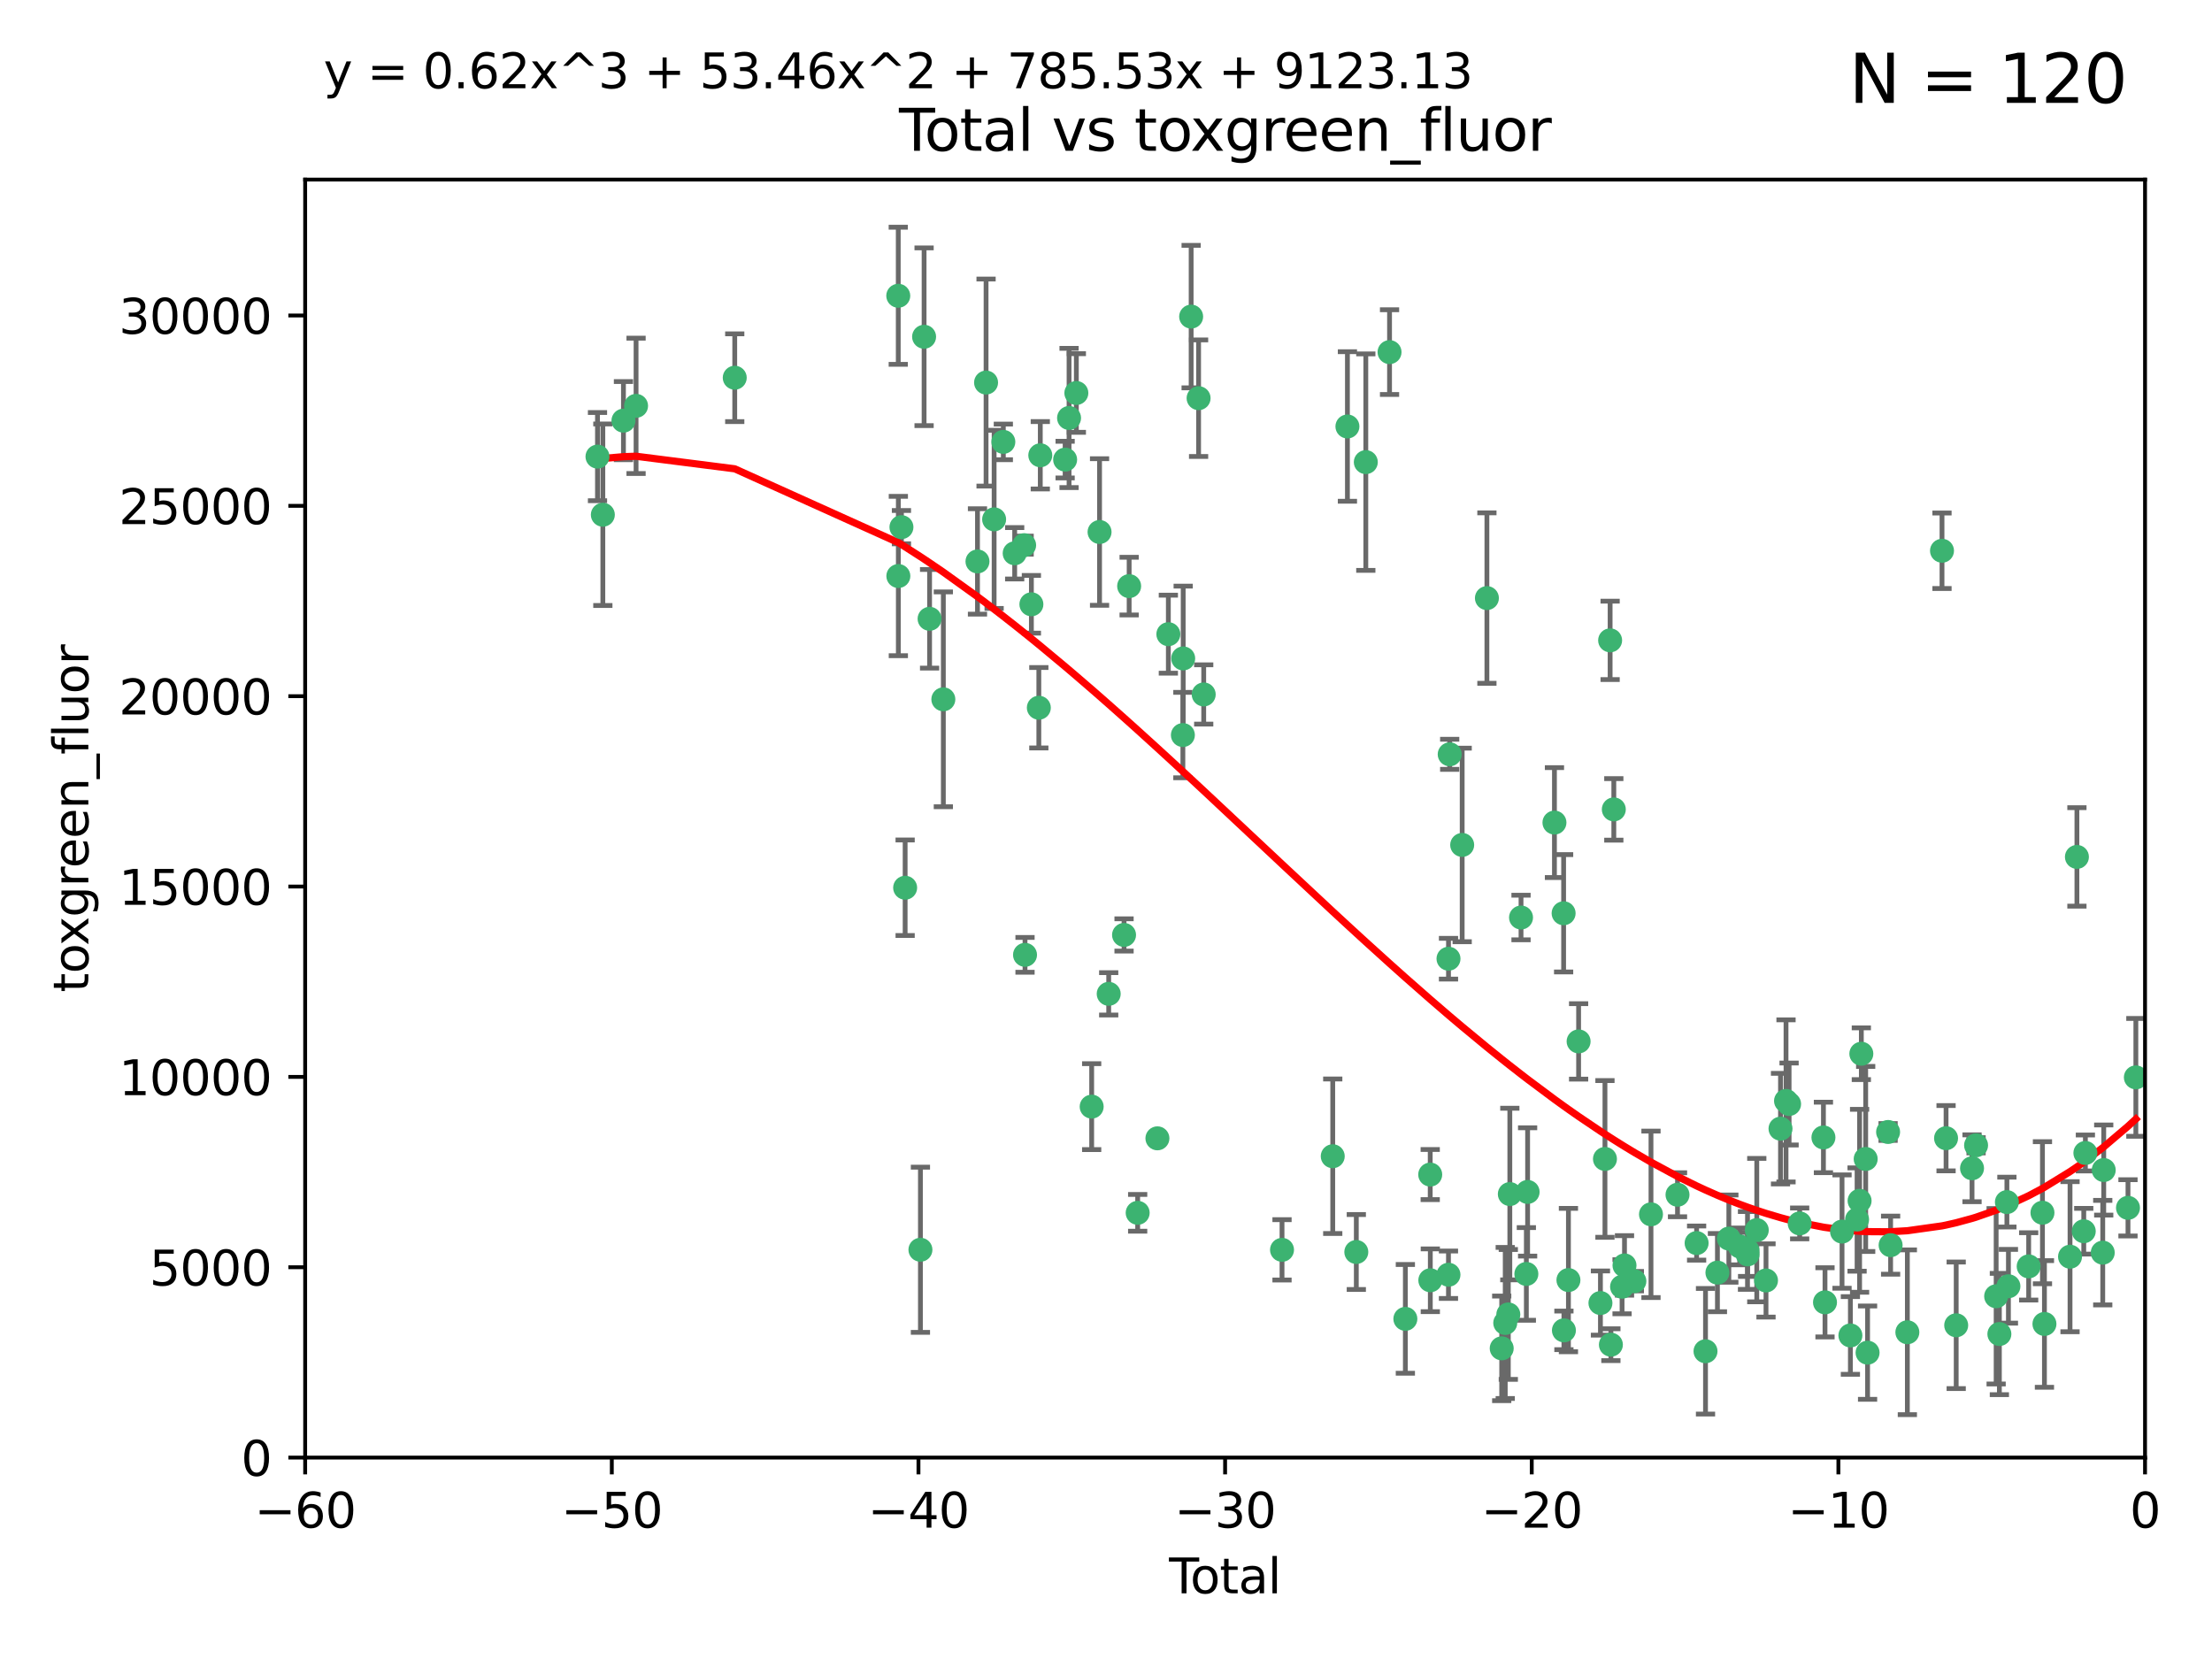 <?xml version="1.0" encoding="utf-8" standalone="no"?>
<!DOCTYPE svg PUBLIC "-//W3C//DTD SVG 1.1//EN"
  "http://www.w3.org/Graphics/SVG/1.1/DTD/svg11.dtd">
<svg xmlns:xlink="http://www.w3.org/1999/xlink" width="460.8pt" height="345.6pt" viewBox="0 0 460.8 345.6" xmlns="http://www.w3.org/2000/svg" version="1.1">
 <defs>
  <style type="text/css">*{stroke-linejoin: round; stroke-linecap: butt}</style>
 </defs>
 <g id="figure_1">
  <g id="patch_1">
   <path d="M 0 345.6 
L 460.8 345.6 
L 460.8 0 
L 0 0 
z
" style="fill: #ffffff"/>
  </g>
  <g id="axes_1">
   <g id="patch_2">
    <path d="M 63.571 303.64 
L 446.85 303.64 
L 446.85 37.411 
L 63.571 37.411 
z
" style="fill: #ffffff"/>
   </g>
   <g id="PathCollection_1">
    <defs>
     <path id="mfc0dac0af9" d="M 0 1.118 
C 0.297 1.118 0.581 1 0.791 0.791 
C 1 0.581 1.118 0.297 1.118 0 
C 1.118 -0.297 1 -0.581 0.791 -0.791 
C 0.581 -1 0.297 -1.118 0 -1.118 
C -0.297 -1.118 -0.581 -1 -0.791 -0.791 
C -1 -0.581 -1.118 -0.297 -1.118 0 
C -1.118 0.297 -1 0.581 -0.791 0.791 
C -0.581 1 -0.297 1.118 0 1.118 
z
" style="stroke: #3cb371"/>
    </defs>
    <g clip-path="url(#p47a6464f29)">
     <use xlink:href="#mfc0dac0af9" x="124.468" y="95.12" style="fill: #3cb371; stroke: #3cb371"/>
     <use xlink:href="#mfc0dac0af9" x="125.584" y="107.23" style="fill: #3cb371; stroke: #3cb371"/>
     <use xlink:href="#mfc0dac0af9" x="129.877" y="87.626" style="fill: #3cb371; stroke: #3cb371"/>
     <use xlink:href="#mfc0dac0af9" x="132.505" y="84.546" style="fill: #3cb371; stroke: #3cb371"/>
     <use xlink:href="#mfc0dac0af9" x="153.06" y="78.686" style="fill: #3cb371; stroke: #3cb371"/>
     <use xlink:href="#mfc0dac0af9" x="187.124" y="61.614" style="fill: #3cb371; stroke: #3cb371"/>
     <use xlink:href="#mfc0dac0af9" x="187.142" y="119.997" style="fill: #3cb371; stroke: #3cb371"/>
     <use xlink:href="#mfc0dac0af9" x="187.787" y="109.814" style="fill: #3cb371; stroke: #3cb371"/>
     <use xlink:href="#mfc0dac0af9" x="188.558" y="184.932" style="fill: #3cb371; stroke: #3cb371"/>
     <use xlink:href="#mfc0dac0af9" x="191.742" y="260.346" style="fill: #3cb371; stroke: #3cb371"/>
     <use xlink:href="#mfc0dac0af9" x="192.505" y="70.152" style="fill: #3cb371; stroke: #3cb371"/>
     <use xlink:href="#mfc0dac0af9" x="193.65" y="128.909" style="fill: #3cb371; stroke: #3cb371"/>
     <use xlink:href="#mfc0dac0af9" x="196.516" y="145.68" style="fill: #3cb371; stroke: #3cb371"/>
     <use xlink:href="#mfc0dac0af9" x="203.628" y="116.959" style="fill: #3cb371; stroke: #3cb371"/>
     <use xlink:href="#mfc0dac0af9" x="205.416" y="79.693" style="fill: #3cb371; stroke: #3cb371"/>
     <use xlink:href="#mfc0dac0af9" x="207.094" y="108.191" style="fill: #3cb371; stroke: #3cb371"/>
     <use xlink:href="#mfc0dac0af9" x="209.013" y="92.054" style="fill: #3cb371; stroke: #3cb371"/>
     <use xlink:href="#mfc0dac0af9" x="211.376" y="115.259" style="fill: #3cb371; stroke: #3cb371"/>
     <use xlink:href="#mfc0dac0af9" x="213.346" y="113.569" style="fill: #3cb371; stroke: #3cb371"/>
     <use xlink:href="#mfc0dac0af9" x="213.53" y="198.911" style="fill: #3cb371; stroke: #3cb371"/>
     <use xlink:href="#mfc0dac0af9" x="214.858" y="125.886" style="fill: #3cb371; stroke: #3cb371"/>
     <use xlink:href="#mfc0dac0af9" x="216.408" y="147.433" style="fill: #3cb371; stroke: #3cb371"/>
     <use xlink:href="#mfc0dac0af9" x="216.713" y="94.844" style="fill: #3cb371; stroke: #3cb371"/>
     <use xlink:href="#mfc0dac0af9" x="221.886" y="95.747" style="fill: #3cb371; stroke: #3cb371"/>
     <use xlink:href="#mfc0dac0af9" x="222.705" y="87.071" style="fill: #3cb371; stroke: #3cb371"/>
     <use xlink:href="#mfc0dac0af9" x="224.223" y="81.868" style="fill: #3cb371; stroke: #3cb371"/>
     <use xlink:href="#mfc0dac0af9" x="227.415" y="230.533" style="fill: #3cb371; stroke: #3cb371"/>
     <use xlink:href="#mfc0dac0af9" x="229.058" y="110.825" style="fill: #3cb371; stroke: #3cb371"/>
     <use xlink:href="#mfc0dac0af9" x="230.963" y="207.035" style="fill: #3cb371; stroke: #3cb371"/>
     <use xlink:href="#mfc0dac0af9" x="234.16" y="194.763" style="fill: #3cb371; stroke: #3cb371"/>
     <use xlink:href="#mfc0dac0af9" x="235.222" y="122.1" style="fill: #3cb371; stroke: #3cb371"/>
     <use xlink:href="#mfc0dac0af9" x="236.998" y="252.655" style="fill: #3cb371; stroke: #3cb371"/>
     <use xlink:href="#mfc0dac0af9" x="241.112" y="237.135" style="fill: #3cb371; stroke: #3cb371"/>
     <use xlink:href="#mfc0dac0af9" x="243.389" y="132.112" style="fill: #3cb371; stroke: #3cb371"/>
     <use xlink:href="#mfc0dac0af9" x="246.416" y="153.125" style="fill: #3cb371; stroke: #3cb371"/>
     <use xlink:href="#mfc0dac0af9" x="246.481" y="137.163" style="fill: #3cb371; stroke: #3cb371"/>
     <use xlink:href="#mfc0dac0af9" x="248.137" y="65.954" style="fill: #3cb371; stroke: #3cb371"/>
     <use xlink:href="#mfc0dac0af9" x="249.689" y="82.947" style="fill: #3cb371; stroke: #3cb371"/>
     <use xlink:href="#mfc0dac0af9" x="250.755" y="144.666" style="fill: #3cb371; stroke: #3cb371"/>
     <use xlink:href="#mfc0dac0af9" x="267.068" y="260.363" style="fill: #3cb371; stroke: #3cb371"/>
     <use xlink:href="#mfc0dac0af9" x="277.635" y="240.865" style="fill: #3cb371; stroke: #3cb371"/>
     <use xlink:href="#mfc0dac0af9" x="280.693" y="88.842" style="fill: #3cb371; stroke: #3cb371"/>
     <use xlink:href="#mfc0dac0af9" x="282.545" y="260.814" style="fill: #3cb371; stroke: #3cb371"/>
     <use xlink:href="#mfc0dac0af9" x="284.523" y="96.269" style="fill: #3cb371; stroke: #3cb371"/>
     <use xlink:href="#mfc0dac0af9" x="289.467" y="73.353" style="fill: #3cb371; stroke: #3cb371"/>
     <use xlink:href="#mfc0dac0af9" x="292.762" y="274.743" style="fill: #3cb371; stroke: #3cb371"/>
     <use xlink:href="#mfc0dac0af9" x="297.94" y="244.684" style="fill: #3cb371; stroke: #3cb371"/>
     <use xlink:href="#mfc0dac0af9" x="297.961" y="266.705" style="fill: #3cb371; stroke: #3cb371"/>
     <use xlink:href="#mfc0dac0af9" x="301.742" y="265.549" style="fill: #3cb371; stroke: #3cb371"/>
     <use xlink:href="#mfc0dac0af9" x="301.749" y="199.719" style="fill: #3cb371; stroke: #3cb371"/>
     <use xlink:href="#mfc0dac0af9" x="301.998" y="157.137" style="fill: #3cb371; stroke: #3cb371"/>
     <use xlink:href="#mfc0dac0af9" x="304.598" y="176.015" style="fill: #3cb371; stroke: #3cb371"/>
     <use xlink:href="#mfc0dac0af9" x="309.75" y="124.593" style="fill: #3cb371; stroke: #3cb371"/>
     <use xlink:href="#mfc0dac0af9" x="312.834" y="280.886" style="fill: #3cb371; stroke: #3cb371"/>
     <use xlink:href="#mfc0dac0af9" x="313.569" y="275.595" style="fill: #3cb371; stroke: #3cb371"/>
     <use xlink:href="#mfc0dac0af9" x="314.21" y="273.822" style="fill: #3cb371; stroke: #3cb371"/>
     <use xlink:href="#mfc0dac0af9" x="314.525" y="248.745" style="fill: #3cb371; stroke: #3cb371"/>
     <use xlink:href="#mfc0dac0af9" x="316.858" y="191.136" style="fill: #3cb371; stroke: #3cb371"/>
     <use xlink:href="#mfc0dac0af9" x="317.967" y="265.387" style="fill: #3cb371; stroke: #3cb371"/>
     <use xlink:href="#mfc0dac0af9" x="318.23" y="248.303" style="fill: #3cb371; stroke: #3cb371"/>
     <use xlink:href="#mfc0dac0af9" x="323.821" y="171.359" style="fill: #3cb371; stroke: #3cb371"/>
     <use xlink:href="#mfc0dac0af9" x="325.73" y="190.25" style="fill: #3cb371; stroke: #3cb371"/>
     <use xlink:href="#mfc0dac0af9" x="325.793" y="277.138" style="fill: #3cb371; stroke: #3cb371"/>
     <use xlink:href="#mfc0dac0af9" x="326.734" y="266.66" style="fill: #3cb371; stroke: #3cb371"/>
     <use xlink:href="#mfc0dac0af9" x="328.853" y="216.944" style="fill: #3cb371; stroke: #3cb371"/>
     <use xlink:href="#mfc0dac0af9" x="333.402" y="271.446" style="fill: #3cb371; stroke: #3cb371"/>
     <use xlink:href="#mfc0dac0af9" x="334.342" y="241.429" style="fill: #3cb371; stroke: #3cb371"/>
     <use xlink:href="#mfc0dac0af9" x="335.418" y="133.397" style="fill: #3cb371; stroke: #3cb371"/>
     <use xlink:href="#mfc0dac0af9" x="335.578" y="280.124" style="fill: #3cb371; stroke: #3cb371"/>
     <use xlink:href="#mfc0dac0af9" x="336.187" y="168.611" style="fill: #3cb371; stroke: #3cb371"/>
     <use xlink:href="#mfc0dac0af9" x="337.906" y="268.05" style="fill: #3cb371; stroke: #3cb371"/>
     <use xlink:href="#mfc0dac0af9" x="338.413" y="263.611" style="fill: #3cb371; stroke: #3cb371"/>
     <use xlink:href="#mfc0dac0af9" x="340.468" y="266.891" style="fill: #3cb371; stroke: #3cb371"/>
     <use xlink:href="#mfc0dac0af9" x="343.931" y="252.966" style="fill: #3cb371; stroke: #3cb371"/>
     <use xlink:href="#mfc0dac0af9" x="349.456" y="248.888" style="fill: #3cb371; stroke: #3cb371"/>
     <use xlink:href="#mfc0dac0af9" x="353.435" y="258.956" style="fill: #3cb371; stroke: #3cb371"/>
     <use xlink:href="#mfc0dac0af9" x="355.289" y="281.491" style="fill: #3cb371; stroke: #3cb371"/>
     <use xlink:href="#mfc0dac0af9" x="357.773" y="265.109" style="fill: #3cb371; stroke: #3cb371"/>
     <use xlink:href="#mfc0dac0af9" x="360.15" y="258.023" style="fill: #3cb371; stroke: #3cb371"/>
     <use xlink:href="#mfc0dac0af9" x="362.418" y="259.654" style="fill: #3cb371; stroke: #3cb371"/>
     <use xlink:href="#mfc0dac0af9" x="364.037" y="260.494" style="fill: #3cb371; stroke: #3cb371"/>
     <use xlink:href="#mfc0dac0af9" x="364.056" y="261.313" style="fill: #3cb371; stroke: #3cb371"/>
     <use xlink:href="#mfc0dac0af9" x="365.969" y="256.254" style="fill: #3cb371; stroke: #3cb371"/>
     <use xlink:href="#mfc0dac0af9" x="367.891" y="266.742" style="fill: #3cb371; stroke: #3cb371"/>
     <use xlink:href="#mfc0dac0af9" x="370.913" y="235.121" style="fill: #3cb371; stroke: #3cb371"/>
     <use xlink:href="#mfc0dac0af9" x="372.061" y="229.34" style="fill: #3cb371; stroke: #3cb371"/>
     <use xlink:href="#mfc0dac0af9" x="372.7" y="229.983" style="fill: #3cb371; stroke: #3cb371"/>
     <use xlink:href="#mfc0dac0af9" x="374.905" y="254.862" style="fill: #3cb371; stroke: #3cb371"/>
     <use xlink:href="#mfc0dac0af9" x="379.855" y="236.951" style="fill: #3cb371; stroke: #3cb371"/>
     <use xlink:href="#mfc0dac0af9" x="380.181" y="271.301" style="fill: #3cb371; stroke: #3cb371"/>
     <use xlink:href="#mfc0dac0af9" x="383.73" y="256.56" style="fill: #3cb371; stroke: #3cb371"/>
     <use xlink:href="#mfc0dac0af9" x="385.471" y="278.198" style="fill: #3cb371; stroke: #3cb371"/>
     <use xlink:href="#mfc0dac0af9" x="386.863" y="254.05" style="fill: #3cb371; stroke: #3cb371"/>
     <use xlink:href="#mfc0dac0af9" x="387.387" y="250.148" style="fill: #3cb371; stroke: #3cb371"/>
     <use xlink:href="#mfc0dac0af9" x="387.751" y="219.512" style="fill: #3cb371; stroke: #3cb371"/>
     <use xlink:href="#mfc0dac0af9" x="388.656" y="241.433" style="fill: #3cb371; stroke: #3cb371"/>
     <use xlink:href="#mfc0dac0af9" x="389.05" y="281.785" style="fill: #3cb371; stroke: #3cb371"/>
     <use xlink:href="#mfc0dac0af9" x="393.325" y="235.812" style="fill: #3cb371; stroke: #3cb371"/>
     <use xlink:href="#mfc0dac0af9" x="393.849" y="259.391" style="fill: #3cb371; stroke: #3cb371"/>
     <use xlink:href="#mfc0dac0af9" x="397.338" y="277.535" style="fill: #3cb371; stroke: #3cb371"/>
     <use xlink:href="#mfc0dac0af9" x="404.555" y="114.733" style="fill: #3cb371; stroke: #3cb371"/>
     <use xlink:href="#mfc0dac0af9" x="405.4" y="237.111" style="fill: #3cb371; stroke: #3cb371"/>
     <use xlink:href="#mfc0dac0af9" x="407.511" y="276.082" style="fill: #3cb371; stroke: #3cb371"/>
     <use xlink:href="#mfc0dac0af9" x="410.811" y="243.372" style="fill: #3cb371; stroke: #3cb371"/>
     <use xlink:href="#mfc0dac0af9" x="411.653" y="238.586" style="fill: #3cb371; stroke: #3cb371"/>
     <use xlink:href="#mfc0dac0af9" x="415.834" y="270.034" style="fill: #3cb371; stroke: #3cb371"/>
     <use xlink:href="#mfc0dac0af9" x="416.507" y="277.902" style="fill: #3cb371; stroke: #3cb371"/>
     <use xlink:href="#mfc0dac0af9" x="418.073" y="250.416" style="fill: #3cb371; stroke: #3cb371"/>
     <use xlink:href="#mfc0dac0af9" x="418.393" y="267.951" style="fill: #3cb371; stroke: #3cb371"/>
     <use xlink:href="#mfc0dac0af9" x="422.61" y="263.811" style="fill: #3cb371; stroke: #3cb371"/>
     <use xlink:href="#mfc0dac0af9" x="425.482" y="252.631" style="fill: #3cb371; stroke: #3cb371"/>
     <use xlink:href="#mfc0dac0af9" x="425.895" y="275.805" style="fill: #3cb371; stroke: #3cb371"/>
     <use xlink:href="#mfc0dac0af9" x="431.226" y="261.795" style="fill: #3cb371; stroke: #3cb371"/>
     <use xlink:href="#mfc0dac0af9" x="432.66" y="178.51" style="fill: #3cb371; stroke: #3cb371"/>
     <use xlink:href="#mfc0dac0af9" x="434.085" y="256.489" style="fill: #3cb371; stroke: #3cb371"/>
     <use xlink:href="#mfc0dac0af9" x="434.424" y="240.186" style="fill: #3cb371; stroke: #3cb371"/>
     <use xlink:href="#mfc0dac0af9" x="438.04" y="260.949" style="fill: #3cb371; stroke: #3cb371"/>
     <use xlink:href="#mfc0dac0af9" x="438.245" y="243.74" style="fill: #3cb371; stroke: #3cb371"/>
     <use xlink:href="#mfc0dac0af9" x="443.299" y="251.615" style="fill: #3cb371; stroke: #3cb371"/>
     <use xlink:href="#mfc0dac0af9" x="444.939" y="224.435" style="fill: #3cb371; stroke: #3cb371"/>
    </g>
   </g>
   <g id="matplotlib.axis_1">
    <g id="xtick_1">
     <g id="line2d_1">
      <defs>
       <path id="m78dcc5c9b3" d="M 0 0 
L 0 3.5 
" style="stroke: #000000; stroke-width: 0.8"/>
      </defs>
      <g>
       <use xlink:href="#m78dcc5c9b3" x="63.571" y="303.64" style="stroke: #000000; stroke-width: 0.8"/>
      </g>
     </g>
     <g id="text_1">
      <!-- −60 -->
      <g transform="translate(53.019 318.238)scale(0.1 -0.1)">
       <defs>
        <path id="DejaVuSans-2212" d="M 678 2272 
L 4684 2272 
L 4684 1741 
L 678 1741 
L 678 2272 
z
" transform="scale(0.016)"/>
        <path id="DejaVuSans-36" d="M 2113 2584 
Q 1688 2584 1439 2293 
Q 1191 2003 1191 1497 
Q 1191 994 1439 701 
Q 1688 409 2113 409 
Q 2538 409 2786 701 
Q 3034 994 3034 1497 
Q 3034 2003 2786 2293 
Q 2538 2584 2113 2584 
z
M 3366 4563 
L 3366 3988 
Q 3128 4100 2886 4159 
Q 2644 4219 2406 4219 
Q 1781 4219 1451 3797 
Q 1122 3375 1075 2522 
Q 1259 2794 1537 2939 
Q 1816 3084 2150 3084 
Q 2853 3084 3261 2657 
Q 3669 2231 3669 1497 
Q 3669 778 3244 343 
Q 2819 -91 2113 -91 
Q 1303 -91 875 529 
Q 447 1150 447 2328 
Q 447 3434 972 4092 
Q 1497 4750 2381 4750 
Q 2619 4750 2861 4703 
Q 3103 4656 3366 4563 
z
" transform="scale(0.016)"/>
        <path id="DejaVuSans-30" d="M 2034 4250 
Q 1547 4250 1301 3770 
Q 1056 3291 1056 2328 
Q 1056 1369 1301 889 
Q 1547 409 2034 409 
Q 2525 409 2770 889 
Q 3016 1369 3016 2328 
Q 3016 3291 2770 3770 
Q 2525 4250 2034 4250 
z
M 2034 4750 
Q 2819 4750 3233 4129 
Q 3647 3509 3647 2328 
Q 3647 1150 3233 529 
Q 2819 -91 2034 -91 
Q 1250 -91 836 529 
Q 422 1150 422 2328 
Q 422 3509 836 4129 
Q 1250 4750 2034 4750 
z
" transform="scale(0.016)"/>
       </defs>
       <use xlink:href="#DejaVuSans-2212"/>
       <use xlink:href="#DejaVuSans-36" x="83.789"/>
       <use xlink:href="#DejaVuSans-30" x="147.412"/>
      </g>
     </g>
    </g>
    <g id="xtick_2">
     <g id="line2d_2">
      <g>
       <use xlink:href="#m78dcc5c9b3" x="127.451" y="303.64" style="stroke: #000000; stroke-width: 0.8"/>
      </g>
     </g>
     <g id="text_2">
      <!-- −50 -->
      <g transform="translate(116.899 318.238)scale(0.1 -0.1)">
       <defs>
        <path id="DejaVuSans-35" d="M 691 4666 
L 3169 4666 
L 3169 4134 
L 1269 4134 
L 1269 2991 
Q 1406 3038 1543 3061 
Q 1681 3084 1819 3084 
Q 2600 3084 3056 2656 
Q 3513 2228 3513 1497 
Q 3513 744 3044 326 
Q 2575 -91 1722 -91 
Q 1428 -91 1123 -41 
Q 819 9 494 109 
L 494 744 
Q 775 591 1075 516 
Q 1375 441 1709 441 
Q 2250 441 2565 725 
Q 2881 1009 2881 1497 
Q 2881 1984 2565 2268 
Q 2250 2553 1709 2553 
Q 1456 2553 1204 2497 
Q 953 2441 691 2322 
L 691 4666 
z
" transform="scale(0.016)"/>
       </defs>
       <use xlink:href="#DejaVuSans-2212"/>
       <use xlink:href="#DejaVuSans-35" x="83.789"/>
       <use xlink:href="#DejaVuSans-30" x="147.412"/>
      </g>
     </g>
    </g>
    <g id="xtick_3">
     <g id="line2d_3">
      <g>
       <use xlink:href="#m78dcc5c9b3" x="191.331" y="303.64" style="stroke: #000000; stroke-width: 0.8"/>
      </g>
     </g>
     <g id="text_3">
      <!-- −40 -->
      <g transform="translate(180.778 318.238)scale(0.1 -0.1)">
       <defs>
        <path id="DejaVuSans-34" d="M 2419 4116 
L 825 1625 
L 2419 1625 
L 2419 4116 
z
M 2253 4666 
L 3047 4666 
L 3047 1625 
L 3713 1625 
L 3713 1100 
L 3047 1100 
L 3047 0 
L 2419 0 
L 2419 1100 
L 313 1100 
L 313 1709 
L 2253 4666 
z
" transform="scale(0.016)"/>
       </defs>
       <use xlink:href="#DejaVuSans-2212"/>
       <use xlink:href="#DejaVuSans-34" x="83.789"/>
       <use xlink:href="#DejaVuSans-30" x="147.412"/>
      </g>
     </g>
    </g>
    <g id="xtick_4">
     <g id="line2d_4">
      <g>
       <use xlink:href="#m78dcc5c9b3" x="255.211" y="303.64" style="stroke: #000000; stroke-width: 0.8"/>
      </g>
     </g>
     <g id="text_4">
      <!-- −30 -->
      <g transform="translate(244.658 318.238)scale(0.1 -0.1)">
       <defs>
        <path id="DejaVuSans-33" d="M 2597 2516 
Q 3050 2419 3304 2112 
Q 3559 1806 3559 1356 
Q 3559 666 3084 287 
Q 2609 -91 1734 -91 
Q 1441 -91 1130 -33 
Q 819 25 488 141 
L 488 750 
Q 750 597 1062 519 
Q 1375 441 1716 441 
Q 2309 441 2620 675 
Q 2931 909 2931 1356 
Q 2931 1769 2642 2001 
Q 2353 2234 1838 2234 
L 1294 2234 
L 1294 2753 
L 1863 2753 
Q 2328 2753 2575 2939 
Q 2822 3125 2822 3475 
Q 2822 3834 2567 4026 
Q 2313 4219 1838 4219 
Q 1578 4219 1281 4162 
Q 984 4106 628 3988 
L 628 4550 
Q 988 4650 1302 4700 
Q 1616 4750 1894 4750 
Q 2613 4750 3031 4423 
Q 3450 4097 3450 3541 
Q 3450 3153 3228 2886 
Q 3006 2619 2597 2516 
z
" transform="scale(0.016)"/>
       </defs>
       <use xlink:href="#DejaVuSans-2212"/>
       <use xlink:href="#DejaVuSans-33" x="83.789"/>
       <use xlink:href="#DejaVuSans-30" x="147.412"/>
      </g>
     </g>
    </g>
    <g id="xtick_5">
     <g id="line2d_5">
      <g>
       <use xlink:href="#m78dcc5c9b3" x="319.09" y="303.64" style="stroke: #000000; stroke-width: 0.8"/>
      </g>
     </g>
     <g id="text_5">
      <!-- −20 -->
      <g transform="translate(308.538 318.238)scale(0.1 -0.1)">
       <defs>
        <path id="DejaVuSans-32" d="M 1228 531 
L 3431 531 
L 3431 0 
L 469 0 
L 469 531 
Q 828 903 1448 1529 
Q 2069 2156 2228 2338 
Q 2531 2678 2651 2914 
Q 2772 3150 2772 3378 
Q 2772 3750 2511 3984 
Q 2250 4219 1831 4219 
Q 1534 4219 1204 4116 
Q 875 4013 500 3803 
L 500 4441 
Q 881 4594 1212 4672 
Q 1544 4750 1819 4750 
Q 2544 4750 2975 4387 
Q 3406 4025 3406 3419 
Q 3406 3131 3298 2873 
Q 3191 2616 2906 2266 
Q 2828 2175 2409 1742 
Q 1991 1309 1228 531 
z
" transform="scale(0.016)"/>
       </defs>
       <use xlink:href="#DejaVuSans-2212"/>
       <use xlink:href="#DejaVuSans-32" x="83.789"/>
       <use xlink:href="#DejaVuSans-30" x="147.412"/>
      </g>
     </g>
    </g>
    <g id="xtick_6">
     <g id="line2d_6">
      <g>
       <use xlink:href="#m78dcc5c9b3" x="382.97" y="303.64" style="stroke: #000000; stroke-width: 0.8"/>
      </g>
     </g>
     <g id="text_6">
      <!-- −10 -->
      <g transform="translate(372.418 318.238)scale(0.1 -0.1)">
       <defs>
        <path id="DejaVuSans-31" d="M 794 531 
L 1825 531 
L 1825 4091 
L 703 3866 
L 703 4441 
L 1819 4666 
L 2450 4666 
L 2450 531 
L 3481 531 
L 3481 0 
L 794 0 
L 794 531 
z
" transform="scale(0.016)"/>
       </defs>
       <use xlink:href="#DejaVuSans-2212"/>
       <use xlink:href="#DejaVuSans-31" x="83.789"/>
       <use xlink:href="#DejaVuSans-30" x="147.412"/>
      </g>
     </g>
    </g>
    <g id="xtick_7">
     <g id="line2d_7">
      <g>
       <use xlink:href="#m78dcc5c9b3" x="446.85" y="303.64" style="stroke: #000000; stroke-width: 0.8"/>
      </g>
     </g>
     <g id="text_7">
      <!-- 0 -->
      <g transform="translate(443.669 318.238)scale(0.1 -0.1)">
       <use xlink:href="#DejaVuSans-30"/>
      </g>
     </g>
    </g>
    <g id="text_8">
     <!-- Total -->
     <g transform="translate(243.534 331.917)scale(0.1 -0.1)">
      <defs>
       <path id="DejaVuSans-54" d="M -19 4666 
L 3928 4666 
L 3928 4134 
L 2272 4134 
L 2272 0 
L 1638 0 
L 1638 4134 
L -19 4134 
L -19 4666 
z
" transform="scale(0.016)"/>
       <path id="DejaVuSans-6f" d="M 1959 3097 
Q 1497 3097 1228 2736 
Q 959 2375 959 1747 
Q 959 1119 1226 758 
Q 1494 397 1959 397 
Q 2419 397 2687 759 
Q 2956 1122 2956 1747 
Q 2956 2369 2687 2733 
Q 2419 3097 1959 3097 
z
M 1959 3584 
Q 2709 3584 3137 3096 
Q 3566 2609 3566 1747 
Q 3566 888 3137 398 
Q 2709 -91 1959 -91 
Q 1206 -91 779 398 
Q 353 888 353 1747 
Q 353 2609 779 3096 
Q 1206 3584 1959 3584 
z
" transform="scale(0.016)"/>
       <path id="DejaVuSans-74" d="M 1172 4494 
L 1172 3500 
L 2356 3500 
L 2356 3053 
L 1172 3053 
L 1172 1153 
Q 1172 725 1289 603 
Q 1406 481 1766 481 
L 2356 481 
L 2356 0 
L 1766 0 
Q 1100 0 847 248 
Q 594 497 594 1153 
L 594 3053 
L 172 3053 
L 172 3500 
L 594 3500 
L 594 4494 
L 1172 4494 
z
" transform="scale(0.016)"/>
       <path id="DejaVuSans-61" d="M 2194 1759 
Q 1497 1759 1228 1600 
Q 959 1441 959 1056 
Q 959 750 1161 570 
Q 1363 391 1709 391 
Q 2188 391 2477 730 
Q 2766 1069 2766 1631 
L 2766 1759 
L 2194 1759 
z
M 3341 1997 
L 3341 0 
L 2766 0 
L 2766 531 
Q 2569 213 2275 61 
Q 1981 -91 1556 -91 
Q 1019 -91 701 211 
Q 384 513 384 1019 
Q 384 1609 779 1909 
Q 1175 2209 1959 2209 
L 2766 2209 
L 2766 2266 
Q 2766 2663 2505 2880 
Q 2244 3097 1772 3097 
Q 1472 3097 1187 3025 
Q 903 2953 641 2809 
L 641 3341 
Q 956 3463 1253 3523 
Q 1550 3584 1831 3584 
Q 2591 3584 2966 3190 
Q 3341 2797 3341 1997 
z
" transform="scale(0.016)"/>
       <path id="DejaVuSans-6c" d="M 603 4863 
L 1178 4863 
L 1178 0 
L 603 0 
L 603 4863 
z
" transform="scale(0.016)"/>
      </defs>
      <use xlink:href="#DejaVuSans-54"/>
      <use xlink:href="#DejaVuSans-6f" x="44.084"/>
      <use xlink:href="#DejaVuSans-74" x="105.266"/>
      <use xlink:href="#DejaVuSans-61" x="144.475"/>
      <use xlink:href="#DejaVuSans-6c" x="205.754"/>
     </g>
    </g>
   </g>
   <g id="matplotlib.axis_2">
    <g id="ytick_1">
     <g id="line2d_8">
      <defs>
       <path id="me7c545dcad" d="M 0 0 
L -3.5 0 
" style="stroke: #000000; stroke-width: 0.8"/>
      </defs>
      <g>
       <use xlink:href="#me7c545dcad" x="63.571" y="303.64" style="stroke: #000000; stroke-width: 0.8"/>
      </g>
     </g>
     <g id="text_9">
      <!-- 0 -->
      <g transform="translate(50.209 307.439)scale(0.1 -0.1)">
       <use xlink:href="#DejaVuSans-30"/>
      </g>
     </g>
    </g>
    <g id="ytick_2">
     <g id="line2d_9">
      <g>
       <use xlink:href="#me7c545dcad" x="63.571" y="263.988" style="stroke: #000000; stroke-width: 0.8"/>
      </g>
     </g>
     <g id="text_10">
      <!-- 5000 -->
      <g transform="translate(31.121 267.787)scale(0.1 -0.1)">
       <use xlink:href="#DejaVuSans-35"/>
       <use xlink:href="#DejaVuSans-30" x="63.623"/>
       <use xlink:href="#DejaVuSans-30" x="127.246"/>
       <use xlink:href="#DejaVuSans-30" x="190.869"/>
      </g>
     </g>
    </g>
    <g id="ytick_3">
     <g id="line2d_10">
      <g>
       <use xlink:href="#me7c545dcad" x="63.571" y="224.336" style="stroke: #000000; stroke-width: 0.8"/>
      </g>
     </g>
     <g id="text_11">
      <!-- 10000 -->
      <g transform="translate(24.759 228.135)scale(0.1 -0.1)">
       <use xlink:href="#DejaVuSans-31"/>
       <use xlink:href="#DejaVuSans-30" x="63.623"/>
       <use xlink:href="#DejaVuSans-30" x="127.246"/>
       <use xlink:href="#DejaVuSans-30" x="190.869"/>
       <use xlink:href="#DejaVuSans-30" x="254.492"/>
      </g>
     </g>
    </g>
    <g id="ytick_4">
     <g id="line2d_11">
      <g>
       <use xlink:href="#me7c545dcad" x="63.571" y="184.684" style="stroke: #000000; stroke-width: 0.8"/>
      </g>
     </g>
     <g id="text_12">
      <!-- 15000 -->
      <g transform="translate(24.759 188.483)scale(0.1 -0.1)">
       <use xlink:href="#DejaVuSans-31"/>
       <use xlink:href="#DejaVuSans-35" x="63.623"/>
       <use xlink:href="#DejaVuSans-30" x="127.246"/>
       <use xlink:href="#DejaVuSans-30" x="190.869"/>
       <use xlink:href="#DejaVuSans-30" x="254.492"/>
      </g>
     </g>
    </g>
    <g id="ytick_5">
     <g id="line2d_12">
      <g>
       <use xlink:href="#me7c545dcad" x="63.571" y="145.031" style="stroke: #000000; stroke-width: 0.8"/>
      </g>
     </g>
     <g id="text_13">
      <!-- 20000 -->
      <g transform="translate(24.759 148.831)scale(0.1 -0.1)">
       <use xlink:href="#DejaVuSans-32"/>
       <use xlink:href="#DejaVuSans-30" x="63.623"/>
       <use xlink:href="#DejaVuSans-30" x="127.246"/>
       <use xlink:href="#DejaVuSans-30" x="190.869"/>
       <use xlink:href="#DejaVuSans-30" x="254.492"/>
      </g>
     </g>
    </g>
    <g id="ytick_6">
     <g id="line2d_13">
      <g>
       <use xlink:href="#me7c545dcad" x="63.571" y="105.379" style="stroke: #000000; stroke-width: 0.8"/>
      </g>
     </g>
     <g id="text_14">
      <!-- 25000 -->
      <g transform="translate(24.759 109.178)scale(0.1 -0.1)">
       <use xlink:href="#DejaVuSans-32"/>
       <use xlink:href="#DejaVuSans-35" x="63.623"/>
       <use xlink:href="#DejaVuSans-30" x="127.246"/>
       <use xlink:href="#DejaVuSans-30" x="190.869"/>
       <use xlink:href="#DejaVuSans-30" x="254.492"/>
      </g>
     </g>
    </g>
    <g id="ytick_7">
     <g id="line2d_14">
      <g>
       <use xlink:href="#me7c545dcad" x="63.571" y="65.727" style="stroke: #000000; stroke-width: 0.8"/>
      </g>
     </g>
     <g id="text_15">
      <!-- 30000 -->
      <g transform="translate(24.759 69.526)scale(0.1 -0.1)">
       <use xlink:href="#DejaVuSans-33"/>
       <use xlink:href="#DejaVuSans-30" x="63.623"/>
       <use xlink:href="#DejaVuSans-30" x="127.246"/>
       <use xlink:href="#DejaVuSans-30" x="190.869"/>
       <use xlink:href="#DejaVuSans-30" x="254.492"/>
      </g>
     </g>
    </g>
    <g id="text_16">
     <!-- toxgreen_fluor -->
     <g transform="translate(18.401 206.72)rotate(-90)scale(0.1 -0.1)">
      <defs>
       <path id="DejaVuSans-78" d="M 3513 3500 
L 2247 1797 
L 3578 0 
L 2900 0 
L 1881 1375 
L 863 0 
L 184 0 
L 1544 1831 
L 300 3500 
L 978 3500 
L 1906 2253 
L 2834 3500 
L 3513 3500 
z
" transform="scale(0.016)"/>
       <path id="DejaVuSans-67" d="M 2906 1791 
Q 2906 2416 2648 2759 
Q 2391 3103 1925 3103 
Q 1463 3103 1205 2759 
Q 947 2416 947 1791 
Q 947 1169 1205 825 
Q 1463 481 1925 481 
Q 2391 481 2648 825 
Q 2906 1169 2906 1791 
z
M 3481 434 
Q 3481 -459 3084 -895 
Q 2688 -1331 1869 -1331 
Q 1566 -1331 1297 -1286 
Q 1028 -1241 775 -1147 
L 775 -588 
Q 1028 -725 1275 -790 
Q 1522 -856 1778 -856 
Q 2344 -856 2625 -561 
Q 2906 -266 2906 331 
L 2906 616 
Q 2728 306 2450 153 
Q 2172 0 1784 0 
Q 1141 0 747 490 
Q 353 981 353 1791 
Q 353 2603 747 3093 
Q 1141 3584 1784 3584 
Q 2172 3584 2450 3431 
Q 2728 3278 2906 2969 
L 2906 3500 
L 3481 3500 
L 3481 434 
z
" transform="scale(0.016)"/>
       <path id="DejaVuSans-72" d="M 2631 2963 
Q 2534 3019 2420 3045 
Q 2306 3072 2169 3072 
Q 1681 3072 1420 2755 
Q 1159 2438 1159 1844 
L 1159 0 
L 581 0 
L 581 3500 
L 1159 3500 
L 1159 2956 
Q 1341 3275 1631 3429 
Q 1922 3584 2338 3584 
Q 2397 3584 2469 3576 
Q 2541 3569 2628 3553 
L 2631 2963 
z
" transform="scale(0.016)"/>
       <path id="DejaVuSans-65" d="M 3597 1894 
L 3597 1613 
L 953 1613 
Q 991 1019 1311 708 
Q 1631 397 2203 397 
Q 2534 397 2845 478 
Q 3156 559 3463 722 
L 3463 178 
Q 3153 47 2828 -22 
Q 2503 -91 2169 -91 
Q 1331 -91 842 396 
Q 353 884 353 1716 
Q 353 2575 817 3079 
Q 1281 3584 2069 3584 
Q 2775 3584 3186 3129 
Q 3597 2675 3597 1894 
z
M 3022 2063 
Q 3016 2534 2758 2815 
Q 2500 3097 2075 3097 
Q 1594 3097 1305 2825 
Q 1016 2553 972 2059 
L 3022 2063 
z
" transform="scale(0.016)"/>
       <path id="DejaVuSans-6e" d="M 3513 2113 
L 3513 0 
L 2938 0 
L 2938 2094 
Q 2938 2591 2744 2837 
Q 2550 3084 2163 3084 
Q 1697 3084 1428 2787 
Q 1159 2491 1159 1978 
L 1159 0 
L 581 0 
L 581 3500 
L 1159 3500 
L 1159 2956 
Q 1366 3272 1645 3428 
Q 1925 3584 2291 3584 
Q 2894 3584 3203 3211 
Q 3513 2838 3513 2113 
z
" transform="scale(0.016)"/>
       <path id="DejaVuSans-5f" d="M 3263 -1063 
L 3263 -1509 
L -63 -1509 
L -63 -1063 
L 3263 -1063 
z
" transform="scale(0.016)"/>
       <path id="DejaVuSans-66" d="M 2375 4863 
L 2375 4384 
L 1825 4384 
Q 1516 4384 1395 4259 
Q 1275 4134 1275 3809 
L 1275 3500 
L 2222 3500 
L 2222 3053 
L 1275 3053 
L 1275 0 
L 697 0 
L 697 3053 
L 147 3053 
L 147 3500 
L 697 3500 
L 697 3744 
Q 697 4328 969 4595 
Q 1241 4863 1831 4863 
L 2375 4863 
z
" transform="scale(0.016)"/>
       <path id="DejaVuSans-75" d="M 544 1381 
L 544 3500 
L 1119 3500 
L 1119 1403 
Q 1119 906 1312 657 
Q 1506 409 1894 409 
Q 2359 409 2629 706 
Q 2900 1003 2900 1516 
L 2900 3500 
L 3475 3500 
L 3475 0 
L 2900 0 
L 2900 538 
Q 2691 219 2414 64 
Q 2138 -91 1772 -91 
Q 1169 -91 856 284 
Q 544 659 544 1381 
z
M 1991 3584 
L 1991 3584 
z
" transform="scale(0.016)"/>
      </defs>
      <use xlink:href="#DejaVuSans-74"/>
      <use xlink:href="#DejaVuSans-6f" x="39.209"/>
      <use xlink:href="#DejaVuSans-78" x="97.266"/>
      <use xlink:href="#DejaVuSans-67" x="156.445"/>
      <use xlink:href="#DejaVuSans-72" x="219.922"/>
      <use xlink:href="#DejaVuSans-65" x="258.785"/>
      <use xlink:href="#DejaVuSans-65" x="320.309"/>
      <use xlink:href="#DejaVuSans-6e" x="381.832"/>
      <use xlink:href="#DejaVuSans-5f" x="445.211"/>
      <use xlink:href="#DejaVuSans-66" x="495.211"/>
      <use xlink:href="#DejaVuSans-6c" x="530.416"/>
      <use xlink:href="#DejaVuSans-75" x="558.199"/>
      <use xlink:href="#DejaVuSans-6f" x="621.578"/>
      <use xlink:href="#DejaVuSans-72" x="682.76"/>
     </g>
    </g>
   </g>
   <g id="LineCollection_1">
    <path d="M 124.468 104.304 
L 124.468 85.936 
" clip-path="url(#p47a6464f29)" style="fill: none; stroke: #696969"/>
    <path d="M 125.584 126.137 
L 125.584 88.323 
" clip-path="url(#p47a6464f29)" style="fill: none; stroke: #696969"/>
    <path d="M 129.877 95.764 
L 129.877 79.489 
" clip-path="url(#p47a6464f29)" style="fill: none; stroke: #696969"/>
    <path d="M 132.505 98.644 
L 132.505 70.448 
" clip-path="url(#p47a6464f29)" style="fill: none; stroke: #696969"/>
    <path d="M 153.06 87.827 
L 153.06 69.545 
" clip-path="url(#p47a6464f29)" style="fill: none; stroke: #696969"/>
    <path d="M 187.124 75.896 
L 187.124 47.331 
" clip-path="url(#p47a6464f29)" style="fill: none; stroke: #696969"/>
    <path d="M 187.142 136.594 
L 187.142 103.4 
" clip-path="url(#p47a6464f29)" style="fill: none; stroke: #696969"/>
    <path d="M 187.787 113.284 
L 187.787 106.343 
" clip-path="url(#p47a6464f29)" style="fill: none; stroke: #696969"/>
    <path d="M 188.558 194.882 
L 188.558 174.983 
" clip-path="url(#p47a6464f29)" style="fill: none; stroke: #696969"/>
    <path d="M 191.742 277.551 
L 191.742 243.142 
" clip-path="url(#p47a6464f29)" style="fill: none; stroke: #696969"/>
    <path d="M 192.505 88.667 
L 192.505 51.638 
" clip-path="url(#p47a6464f29)" style="fill: none; stroke: #696969"/>
    <path d="M 193.65 139.184 
L 193.65 118.634 
" clip-path="url(#p47a6464f29)" style="fill: none; stroke: #696969"/>
    <path d="M 196.516 168.055 
L 196.516 123.306 
" clip-path="url(#p47a6464f29)" style="fill: none; stroke: #696969"/>
    <path d="M 203.628 127.938 
L 203.628 105.98 
" clip-path="url(#p47a6464f29)" style="fill: none; stroke: #696969"/>
    <path d="M 205.416 101.259 
L 205.416 58.126 
" clip-path="url(#p47a6464f29)" style="fill: none; stroke: #696969"/>
    <path d="M 207.094 126.744 
L 207.094 89.638 
" clip-path="url(#p47a6464f29)" style="fill: none; stroke: #696969"/>
    <path d="M 209.013 95.764 
L 209.013 88.343 
" clip-path="url(#p47a6464f29)" style="fill: none; stroke: #696969"/>
    <path d="M 211.376 120.615 
L 211.376 109.904 
" clip-path="url(#p47a6464f29)" style="fill: none; stroke: #696969"/>
    <path d="M 213.346 115.454 
L 213.346 111.684 
" clip-path="url(#p47a6464f29)" style="fill: none; stroke: #696969"/>
    <path d="M 213.53 202.538 
L 213.53 195.284 
" clip-path="url(#p47a6464f29)" style="fill: none; stroke: #696969"/>
    <path d="M 214.858 131.895 
L 214.858 119.876 
" clip-path="url(#p47a6464f29)" style="fill: none; stroke: #696969"/>
    <path d="M 216.408 155.811 
L 216.408 139.055 
" clip-path="url(#p47a6464f29)" style="fill: none; stroke: #696969"/>
    <path d="M 216.713 101.864 
L 216.713 87.824 
" clip-path="url(#p47a6464f29)" style="fill: none; stroke: #696969"/>
    <path d="M 221.886 99.567 
L 221.886 91.927 
" clip-path="url(#p47a6464f29)" style="fill: none; stroke: #696969"/>
    <path d="M 222.705 101.573 
L 222.705 72.568 
" clip-path="url(#p47a6464f29)" style="fill: none; stroke: #696969"/>
    <path d="M 224.223 90.058 
L 224.223 73.677 
" clip-path="url(#p47a6464f29)" style="fill: none; stroke: #696969"/>
    <path d="M 227.415 239.483 
L 227.415 221.583 
" clip-path="url(#p47a6464f29)" style="fill: none; stroke: #696969"/>
    <path d="M 229.058 126.093 
L 229.058 95.557 
" clip-path="url(#p47a6464f29)" style="fill: none; stroke: #696969"/>
    <path d="M 230.963 211.445 
L 230.963 202.625 
" clip-path="url(#p47a6464f29)" style="fill: none; stroke: #696969"/>
    <path d="M 234.16 198.124 
L 234.16 191.402 
" clip-path="url(#p47a6464f29)" style="fill: none; stroke: #696969"/>
    <path d="M 235.222 128.11 
L 235.222 116.09 
" clip-path="url(#p47a6464f29)" style="fill: none; stroke: #696969"/>
    <path d="M 236.998 256.485 
L 236.998 248.825 
" clip-path="url(#p47a6464f29)" style="fill: none; stroke: #696969"/>
    <path d="M 241.112 237.649 
L 241.112 236.621 
" clip-path="url(#p47a6464f29)" style="fill: none; stroke: #696969"/>
    <path d="M 243.389 140.239 
L 243.389 123.985 
" clip-path="url(#p47a6464f29)" style="fill: none; stroke: #696969"/>
    <path d="M 246.416 162.021 
L 246.416 144.23 
" clip-path="url(#p47a6464f29)" style="fill: none; stroke: #696969"/>
    <path d="M 246.481 152.223 
L 246.481 122.103 
" clip-path="url(#p47a6464f29)" style="fill: none; stroke: #696969"/>
    <path d="M 248.137 80.795 
L 248.137 51.112 
" clip-path="url(#p47a6464f29)" style="fill: none; stroke: #696969"/>
    <path d="M 249.689 95.088 
L 249.689 70.806 
" clip-path="url(#p47a6464f29)" style="fill: none; stroke: #696969"/>
    <path d="M 250.755 150.84 
L 250.755 138.491 
" clip-path="url(#p47a6464f29)" style="fill: none; stroke: #696969"/>
    <path d="M 267.068 266.648 
L 267.068 254.078 
" clip-path="url(#p47a6464f29)" style="fill: none; stroke: #696969"/>
    <path d="M 277.635 256.957 
L 277.635 224.772 
" clip-path="url(#p47a6464f29)" style="fill: none; stroke: #696969"/>
    <path d="M 280.693 104.418 
L 280.693 73.266 
" clip-path="url(#p47a6464f29)" style="fill: none; stroke: #696969"/>
    <path d="M 282.545 268.618 
L 282.545 253.009 
" clip-path="url(#p47a6464f29)" style="fill: none; stroke: #696969"/>
    <path d="M 284.523 118.817 
L 284.523 73.721 
" clip-path="url(#p47a6464f29)" style="fill: none; stroke: #696969"/>
    <path d="M 289.467 82.18 
L 289.467 64.525 
" clip-path="url(#p47a6464f29)" style="fill: none; stroke: #696969"/>
    <path d="M 292.762 286.068 
L 292.762 263.418 
" clip-path="url(#p47a6464f29)" style="fill: none; stroke: #696969"/>
    <path d="M 297.94 249.902 
L 297.94 239.466 
" clip-path="url(#p47a6464f29)" style="fill: none; stroke: #696969"/>
    <path d="M 297.961 273.246 
L 297.961 260.165 
" clip-path="url(#p47a6464f29)" style="fill: none; stroke: #696969"/>
    <path d="M 301.742 270.492 
L 301.742 260.606 
" clip-path="url(#p47a6464f29)" style="fill: none; stroke: #696969"/>
    <path d="M 301.749 203.964 
L 301.749 195.474 
" clip-path="url(#p47a6464f29)" style="fill: none; stroke: #696969"/>
    <path d="M 301.998 160.272 
L 301.998 154.002 
" clip-path="url(#p47a6464f29)" style="fill: none; stroke: #696969"/>
    <path d="M 304.598 196.178 
L 304.598 155.853 
" clip-path="url(#p47a6464f29)" style="fill: none; stroke: #696969"/>
    <path d="M 309.75 142.345 
L 309.75 106.841 
" clip-path="url(#p47a6464f29)" style="fill: none; stroke: #696969"/>
    <path d="M 312.834 291.781 
L 312.834 269.992 
" clip-path="url(#p47a6464f29)" style="fill: none; stroke: #696969"/>
    <path d="M 313.569 291.333 
L 313.569 259.858 
" clip-path="url(#p47a6464f29)" style="fill: none; stroke: #696969"/>
    <path d="M 314.21 287.346 
L 314.21 260.298 
" clip-path="url(#p47a6464f29)" style="fill: none; stroke: #696969"/>
    <path d="M 314.525 266.622 
L 314.525 230.867 
" clip-path="url(#p47a6464f29)" style="fill: none; stroke: #696969"/>
    <path d="M 316.858 195.781 
L 316.858 186.49 
" clip-path="url(#p47a6464f29)" style="fill: none; stroke: #696969"/>
    <path d="M 317.967 275.04 
L 317.967 255.735 
" clip-path="url(#p47a6464f29)" style="fill: none; stroke: #696969"/>
    <path d="M 318.23 261.666 
L 318.23 234.94 
" clip-path="url(#p47a6464f29)" style="fill: none; stroke: #696969"/>
    <path d="M 323.821 182.809 
L 323.821 159.909 
" clip-path="url(#p47a6464f29)" style="fill: none; stroke: #696969"/>
    <path d="M 325.73 202.473 
L 325.73 178.028 
" clip-path="url(#p47a6464f29)" style="fill: none; stroke: #696969"/>
    <path d="M 325.793 281.156 
L 325.793 273.12 
" clip-path="url(#p47a6464f29)" style="fill: none; stroke: #696969"/>
    <path d="M 326.734 281.593 
L 326.734 251.727 
" clip-path="url(#p47a6464f29)" style="fill: none; stroke: #696969"/>
    <path d="M 328.853 224.8 
L 328.853 209.088 
" clip-path="url(#p47a6464f29)" style="fill: none; stroke: #696969"/>
    <path d="M 333.402 278.13 
L 333.402 264.761 
" clip-path="url(#p47a6464f29)" style="fill: none; stroke: #696969"/>
    <path d="M 334.342 257.755 
L 334.342 225.102 
" clip-path="url(#p47a6464f29)" style="fill: none; stroke: #696969"/>
    <path d="M 335.418 141.56 
L 335.418 125.234 
" clip-path="url(#p47a6464f29)" style="fill: none; stroke: #696969"/>
    <path d="M 335.578 283.439 
L 335.578 276.809 
" clip-path="url(#p47a6464f29)" style="fill: none; stroke: #696969"/>
    <path d="M 336.187 175.02 
L 336.187 162.203 
" clip-path="url(#p47a6464f29)" style="fill: none; stroke: #696969"/>
    <path d="M 337.906 273.685 
L 337.906 262.416 
" clip-path="url(#p47a6464f29)" style="fill: none; stroke: #696969"/>
    <path d="M 338.413 269.814 
L 338.413 257.409 
" clip-path="url(#p47a6464f29)" style="fill: none; stroke: #696969"/>
    <path d="M 340.468 268.915 
L 340.468 264.867 
" clip-path="url(#p47a6464f29)" style="fill: none; stroke: #696969"/>
    <path d="M 343.931 270.302 
L 343.931 235.63 
" clip-path="url(#p47a6464f29)" style="fill: none; stroke: #696969"/>
    <path d="M 349.456 253.468 
L 349.456 244.308 
" clip-path="url(#p47a6464f29)" style="fill: none; stroke: #696969"/>
    <path d="M 353.435 262.51 
L 353.435 255.401 
" clip-path="url(#p47a6464f29)" style="fill: none; stroke: #696969"/>
    <path d="M 355.289 294.573 
L 355.289 268.409 
" clip-path="url(#p47a6464f29)" style="fill: none; stroke: #696969"/>
    <path d="M 357.773 273.258 
L 357.773 256.96 
" clip-path="url(#p47a6464f29)" style="fill: none; stroke: #696969"/>
    <path d="M 360.15 267.111 
L 360.15 248.935 
" clip-path="url(#p47a6464f29)" style="fill: none; stroke: #696969"/>
    <path d="M 362.418 263.489 
L 362.418 255.819 
" clip-path="url(#p47a6464f29)" style="fill: none; stroke: #696969"/>
    <path d="M 364.037 268.601 
L 364.037 252.387 
" clip-path="url(#p47a6464f29)" style="fill: none; stroke: #696969"/>
    <path d="M 364.056 265.901 
L 364.056 256.725 
" clip-path="url(#p47a6464f29)" style="fill: none; stroke: #696969"/>
    <path d="M 365.969 271.194 
L 365.969 241.315 
" clip-path="url(#p47a6464f29)" style="fill: none; stroke: #696969"/>
    <path d="M 367.891 274.374 
L 367.891 259.111 
" clip-path="url(#p47a6464f29)" style="fill: none; stroke: #696969"/>
    <path d="M 370.913 246.641 
L 370.913 223.601 
" clip-path="url(#p47a6464f29)" style="fill: none; stroke: #696969"/>
    <path d="M 372.061 246.223 
L 372.061 212.456 
" clip-path="url(#p47a6464f29)" style="fill: none; stroke: #696969"/>
    <path d="M 372.7 238.521 
L 372.7 221.445 
" clip-path="url(#p47a6464f29)" style="fill: none; stroke: #696969"/>
    <path d="M 374.905 258.081 
L 374.905 251.644 
" clip-path="url(#p47a6464f29)" style="fill: none; stroke: #696969"/>
    <path d="M 379.855 244.295 
L 379.855 229.606 
" clip-path="url(#p47a6464f29)" style="fill: none; stroke: #696969"/>
    <path d="M 380.181 278.508 
L 380.181 264.093 
" clip-path="url(#p47a6464f29)" style="fill: none; stroke: #696969"/>
    <path d="M 383.73 268.368 
L 383.73 244.753 
" clip-path="url(#p47a6464f29)" style="fill: none; stroke: #696969"/>
    <path d="M 385.471 286.292 
L 385.471 270.105 
" clip-path="url(#p47a6464f29)" style="fill: none; stroke: #696969"/>
    <path d="M 386.863 264.81 
L 386.863 243.29 
" clip-path="url(#p47a6464f29)" style="fill: none; stroke: #696969"/>
    <path d="M 387.387 269.198 
L 387.387 231.098 
" clip-path="url(#p47a6464f29)" style="fill: none; stroke: #696969"/>
    <path d="M 387.751 224.901 
L 387.751 214.122 
" clip-path="url(#p47a6464f29)" style="fill: none; stroke: #696969"/>
    <path d="M 388.656 260.708 
L 388.656 222.157 
" clip-path="url(#p47a6464f29)" style="fill: none; stroke: #696969"/>
    <path d="M 389.05 291.505 
L 389.05 272.065 
" clip-path="url(#p47a6464f29)" style="fill: none; stroke: #696969"/>
    <path d="M 393.325 237.567 
L 393.325 234.057 
" clip-path="url(#p47a6464f29)" style="fill: none; stroke: #696969"/>
    <path d="M 393.849 265.44 
L 393.849 253.341 
" clip-path="url(#p47a6464f29)" style="fill: none; stroke: #696969"/>
    <path d="M 397.338 294.696 
L 397.338 260.374 
" clip-path="url(#p47a6464f29)" style="fill: none; stroke: #696969"/>
    <path d="M 404.555 122.598 
L 404.555 106.869 
" clip-path="url(#p47a6464f29)" style="fill: none; stroke: #696969"/>
    <path d="M 405.4 243.911 
L 405.4 230.31 
" clip-path="url(#p47a6464f29)" style="fill: none; stroke: #696969"/>
    <path d="M 407.511 289.262 
L 407.511 262.903 
" clip-path="url(#p47a6464f29)" style="fill: none; stroke: #696969"/>
    <path d="M 410.811 250.336 
L 410.811 236.408 
" clip-path="url(#p47a6464f29)" style="fill: none; stroke: #696969"/>
    <path d="M 411.653 240.175 
L 411.653 236.996 
" clip-path="url(#p47a6464f29)" style="fill: none; stroke: #696969"/>
    <path d="M 415.834 288.304 
L 415.834 251.763 
" clip-path="url(#p47a6464f29)" style="fill: none; stroke: #696969"/>
    <path d="M 416.507 290.532 
L 416.507 265.271 
" clip-path="url(#p47a6464f29)" style="fill: none; stroke: #696969"/>
    <path d="M 418.073 255.609 
L 418.073 245.223 
" clip-path="url(#p47a6464f29)" style="fill: none; stroke: #696969"/>
    <path d="M 418.393 275.631 
L 418.393 260.271 
" clip-path="url(#p47a6464f29)" style="fill: none; stroke: #696969"/>
    <path d="M 422.61 270.824 
L 422.61 256.798 
" clip-path="url(#p47a6464f29)" style="fill: none; stroke: #696969"/>
    <path d="M 425.482 267.428 
L 425.482 237.833 
" clip-path="url(#p47a6464f29)" style="fill: none; stroke: #696969"/>
    <path d="M 425.895 288.999 
L 425.895 262.612 
" clip-path="url(#p47a6464f29)" style="fill: none; stroke: #696969"/>
    <path d="M 431.226 277.427 
L 431.226 246.163 
" clip-path="url(#p47a6464f29)" style="fill: none; stroke: #696969"/>
    <path d="M 432.66 188.769 
L 432.66 168.25 
" clip-path="url(#p47a6464f29)" style="fill: none; stroke: #696969"/>
    <path d="M 434.085 261.249 
L 434.085 251.728 
" clip-path="url(#p47a6464f29)" style="fill: none; stroke: #696969"/>
    <path d="M 434.424 243.931 
L 434.424 236.442 
" clip-path="url(#p47a6464f29)" style="fill: none; stroke: #696969"/>
    <path d="M 438.04 271.837 
L 438.04 250.061 
" clip-path="url(#p47a6464f29)" style="fill: none; stroke: #696969"/>
    <path d="M 438.245 253.126 
L 438.245 234.354 
" clip-path="url(#p47a6464f29)" style="fill: none; stroke: #696969"/>
    <path d="M 443.299 257.477 
L 443.299 245.753 
" clip-path="url(#p47a6464f29)" style="fill: none; stroke: #696969"/>
    <path d="M 444.939 236.707 
L 444.939 212.163 
" clip-path="url(#p47a6464f29)" style="fill: none; stroke: #696969"/>
   </g>
   <g id="line2d_15">
    <defs>
     <path id="ma6e5ef9ba5" d="M 2 0 
L -2 -0 
" style="stroke: #696969"/>
    </defs>
    <g clip-path="url(#p47a6464f29)">
     <use xlink:href="#ma6e5ef9ba5" x="124.468" y="104.304" style="fill: #696969; stroke: #696969"/>
     <use xlink:href="#ma6e5ef9ba5" x="125.584" y="126.137" style="fill: #696969; stroke: #696969"/>
     <use xlink:href="#ma6e5ef9ba5" x="129.877" y="95.764" style="fill: #696969; stroke: #696969"/>
     <use xlink:href="#ma6e5ef9ba5" x="132.505" y="98.644" style="fill: #696969; stroke: #696969"/>
     <use xlink:href="#ma6e5ef9ba5" x="153.06" y="87.827" style="fill: #696969; stroke: #696969"/>
     <use xlink:href="#ma6e5ef9ba5" x="187.124" y="75.896" style="fill: #696969; stroke: #696969"/>
     <use xlink:href="#ma6e5ef9ba5" x="187.142" y="136.594" style="fill: #696969; stroke: #696969"/>
     <use xlink:href="#ma6e5ef9ba5" x="187.787" y="113.284" style="fill: #696969; stroke: #696969"/>
     <use xlink:href="#ma6e5ef9ba5" x="188.558" y="194.882" style="fill: #696969; stroke: #696969"/>
     <use xlink:href="#ma6e5ef9ba5" x="191.742" y="277.551" style="fill: #696969; stroke: #696969"/>
     <use xlink:href="#ma6e5ef9ba5" x="192.505" y="88.667" style="fill: #696969; stroke: #696969"/>
     <use xlink:href="#ma6e5ef9ba5" x="193.65" y="139.184" style="fill: #696969; stroke: #696969"/>
     <use xlink:href="#ma6e5ef9ba5" x="196.516" y="168.055" style="fill: #696969; stroke: #696969"/>
     <use xlink:href="#ma6e5ef9ba5" x="203.628" y="127.938" style="fill: #696969; stroke: #696969"/>
     <use xlink:href="#ma6e5ef9ba5" x="205.416" y="101.259" style="fill: #696969; stroke: #696969"/>
     <use xlink:href="#ma6e5ef9ba5" x="207.094" y="126.744" style="fill: #696969; stroke: #696969"/>
     <use xlink:href="#ma6e5ef9ba5" x="209.013" y="95.764" style="fill: #696969; stroke: #696969"/>
     <use xlink:href="#ma6e5ef9ba5" x="211.376" y="120.615" style="fill: #696969; stroke: #696969"/>
     <use xlink:href="#ma6e5ef9ba5" x="213.346" y="115.454" style="fill: #696969; stroke: #696969"/>
     <use xlink:href="#ma6e5ef9ba5" x="213.53" y="202.538" style="fill: #696969; stroke: #696969"/>
     <use xlink:href="#ma6e5ef9ba5" x="214.858" y="131.895" style="fill: #696969; stroke: #696969"/>
     <use xlink:href="#ma6e5ef9ba5" x="216.408" y="155.811" style="fill: #696969; stroke: #696969"/>
     <use xlink:href="#ma6e5ef9ba5" x="216.713" y="101.864" style="fill: #696969; stroke: #696969"/>
     <use xlink:href="#ma6e5ef9ba5" x="221.886" y="99.567" style="fill: #696969; stroke: #696969"/>
     <use xlink:href="#ma6e5ef9ba5" x="222.705" y="101.573" style="fill: #696969; stroke: #696969"/>
     <use xlink:href="#ma6e5ef9ba5" x="224.223" y="90.058" style="fill: #696969; stroke: #696969"/>
     <use xlink:href="#ma6e5ef9ba5" x="227.415" y="239.483" style="fill: #696969; stroke: #696969"/>
     <use xlink:href="#ma6e5ef9ba5" x="229.058" y="126.093" style="fill: #696969; stroke: #696969"/>
     <use xlink:href="#ma6e5ef9ba5" x="230.963" y="211.445" style="fill: #696969; stroke: #696969"/>
     <use xlink:href="#ma6e5ef9ba5" x="234.16" y="198.124" style="fill: #696969; stroke: #696969"/>
     <use xlink:href="#ma6e5ef9ba5" x="235.222" y="128.11" style="fill: #696969; stroke: #696969"/>
     <use xlink:href="#ma6e5ef9ba5" x="236.998" y="256.485" style="fill: #696969; stroke: #696969"/>
     <use xlink:href="#ma6e5ef9ba5" x="241.112" y="237.649" style="fill: #696969; stroke: #696969"/>
     <use xlink:href="#ma6e5ef9ba5" x="243.389" y="140.239" style="fill: #696969; stroke: #696969"/>
     <use xlink:href="#ma6e5ef9ba5" x="246.416" y="162.021" style="fill: #696969; stroke: #696969"/>
     <use xlink:href="#ma6e5ef9ba5" x="246.481" y="152.223" style="fill: #696969; stroke: #696969"/>
     <use xlink:href="#ma6e5ef9ba5" x="248.137" y="80.795" style="fill: #696969; stroke: #696969"/>
     <use xlink:href="#ma6e5ef9ba5" x="249.689" y="95.088" style="fill: #696969; stroke: #696969"/>
     <use xlink:href="#ma6e5ef9ba5" x="250.755" y="150.84" style="fill: #696969; stroke: #696969"/>
     <use xlink:href="#ma6e5ef9ba5" x="267.068" y="266.648" style="fill: #696969; stroke: #696969"/>
     <use xlink:href="#ma6e5ef9ba5" x="277.635" y="256.957" style="fill: #696969; stroke: #696969"/>
     <use xlink:href="#ma6e5ef9ba5" x="280.693" y="104.418" style="fill: #696969; stroke: #696969"/>
     <use xlink:href="#ma6e5ef9ba5" x="282.545" y="268.618" style="fill: #696969; stroke: #696969"/>
     <use xlink:href="#ma6e5ef9ba5" x="284.523" y="118.817" style="fill: #696969; stroke: #696969"/>
     <use xlink:href="#ma6e5ef9ba5" x="289.467" y="82.18" style="fill: #696969; stroke: #696969"/>
     <use xlink:href="#ma6e5ef9ba5" x="292.762" y="286.068" style="fill: #696969; stroke: #696969"/>
     <use xlink:href="#ma6e5ef9ba5" x="297.94" y="249.902" style="fill: #696969; stroke: #696969"/>
     <use xlink:href="#ma6e5ef9ba5" x="297.961" y="273.246" style="fill: #696969; stroke: #696969"/>
     <use xlink:href="#ma6e5ef9ba5" x="301.742" y="270.492" style="fill: #696969; stroke: #696969"/>
     <use xlink:href="#ma6e5ef9ba5" x="301.749" y="203.964" style="fill: #696969; stroke: #696969"/>
     <use xlink:href="#ma6e5ef9ba5" x="301.998" y="160.272" style="fill: #696969; stroke: #696969"/>
     <use xlink:href="#ma6e5ef9ba5" x="304.598" y="196.178" style="fill: #696969; stroke: #696969"/>
     <use xlink:href="#ma6e5ef9ba5" x="309.75" y="142.345" style="fill: #696969; stroke: #696969"/>
     <use xlink:href="#ma6e5ef9ba5" x="312.834" y="291.781" style="fill: #696969; stroke: #696969"/>
     <use xlink:href="#ma6e5ef9ba5" x="313.569" y="291.333" style="fill: #696969; stroke: #696969"/>
     <use xlink:href="#ma6e5ef9ba5" x="314.21" y="287.346" style="fill: #696969; stroke: #696969"/>
     <use xlink:href="#ma6e5ef9ba5" x="314.525" y="266.622" style="fill: #696969; stroke: #696969"/>
     <use xlink:href="#ma6e5ef9ba5" x="316.858" y="195.781" style="fill: #696969; stroke: #696969"/>
     <use xlink:href="#ma6e5ef9ba5" x="317.967" y="275.04" style="fill: #696969; stroke: #696969"/>
     <use xlink:href="#ma6e5ef9ba5" x="318.23" y="261.666" style="fill: #696969; stroke: #696969"/>
     <use xlink:href="#ma6e5ef9ba5" x="323.821" y="182.809" style="fill: #696969; stroke: #696969"/>
     <use xlink:href="#ma6e5ef9ba5" x="325.73" y="202.473" style="fill: #696969; stroke: #696969"/>
     <use xlink:href="#ma6e5ef9ba5" x="325.793" y="281.156" style="fill: #696969; stroke: #696969"/>
     <use xlink:href="#ma6e5ef9ba5" x="326.734" y="281.593" style="fill: #696969; stroke: #696969"/>
     <use xlink:href="#ma6e5ef9ba5" x="328.853" y="224.8" style="fill: #696969; stroke: #696969"/>
     <use xlink:href="#ma6e5ef9ba5" x="333.402" y="278.13" style="fill: #696969; stroke: #696969"/>
     <use xlink:href="#ma6e5ef9ba5" x="334.342" y="257.755" style="fill: #696969; stroke: #696969"/>
     <use xlink:href="#ma6e5ef9ba5" x="335.418" y="141.56" style="fill: #696969; stroke: #696969"/>
     <use xlink:href="#ma6e5ef9ba5" x="335.578" y="283.439" style="fill: #696969; stroke: #696969"/>
     <use xlink:href="#ma6e5ef9ba5" x="336.187" y="175.02" style="fill: #696969; stroke: #696969"/>
     <use xlink:href="#ma6e5ef9ba5" x="337.906" y="273.685" style="fill: #696969; stroke: #696969"/>
     <use xlink:href="#ma6e5ef9ba5" x="338.413" y="269.814" style="fill: #696969; stroke: #696969"/>
     <use xlink:href="#ma6e5ef9ba5" x="340.468" y="268.915" style="fill: #696969; stroke: #696969"/>
     <use xlink:href="#ma6e5ef9ba5" x="343.931" y="270.302" style="fill: #696969; stroke: #696969"/>
     <use xlink:href="#ma6e5ef9ba5" x="349.456" y="253.468" style="fill: #696969; stroke: #696969"/>
     <use xlink:href="#ma6e5ef9ba5" x="353.435" y="262.51" style="fill: #696969; stroke: #696969"/>
     <use xlink:href="#ma6e5ef9ba5" x="355.289" y="294.573" style="fill: #696969; stroke: #696969"/>
     <use xlink:href="#ma6e5ef9ba5" x="357.773" y="273.258" style="fill: #696969; stroke: #696969"/>
     <use xlink:href="#ma6e5ef9ba5" x="360.15" y="267.111" style="fill: #696969; stroke: #696969"/>
     <use xlink:href="#ma6e5ef9ba5" x="362.418" y="263.489" style="fill: #696969; stroke: #696969"/>
     <use xlink:href="#ma6e5ef9ba5" x="364.037" y="268.601" style="fill: #696969; stroke: #696969"/>
     <use xlink:href="#ma6e5ef9ba5" x="364.056" y="265.901" style="fill: #696969; stroke: #696969"/>
     <use xlink:href="#ma6e5ef9ba5" x="365.969" y="271.194" style="fill: #696969; stroke: #696969"/>
     <use xlink:href="#ma6e5ef9ba5" x="367.891" y="274.374" style="fill: #696969; stroke: #696969"/>
     <use xlink:href="#ma6e5ef9ba5" x="370.913" y="246.641" style="fill: #696969; stroke: #696969"/>
     <use xlink:href="#ma6e5ef9ba5" x="372.061" y="246.223" style="fill: #696969; stroke: #696969"/>
     <use xlink:href="#ma6e5ef9ba5" x="372.7" y="238.521" style="fill: #696969; stroke: #696969"/>
     <use xlink:href="#ma6e5ef9ba5" x="374.905" y="258.081" style="fill: #696969; stroke: #696969"/>
     <use xlink:href="#ma6e5ef9ba5" x="379.855" y="244.295" style="fill: #696969; stroke: #696969"/>
     <use xlink:href="#ma6e5ef9ba5" x="380.181" y="278.508" style="fill: #696969; stroke: #696969"/>
     <use xlink:href="#ma6e5ef9ba5" x="383.73" y="268.368" style="fill: #696969; stroke: #696969"/>
     <use xlink:href="#ma6e5ef9ba5" x="385.471" y="286.292" style="fill: #696969; stroke: #696969"/>
     <use xlink:href="#ma6e5ef9ba5" x="386.863" y="264.81" style="fill: #696969; stroke: #696969"/>
     <use xlink:href="#ma6e5ef9ba5" x="387.387" y="269.198" style="fill: #696969; stroke: #696969"/>
     <use xlink:href="#ma6e5ef9ba5" x="387.751" y="224.901" style="fill: #696969; stroke: #696969"/>
     <use xlink:href="#ma6e5ef9ba5" x="388.656" y="260.708" style="fill: #696969; stroke: #696969"/>
     <use xlink:href="#ma6e5ef9ba5" x="389.05" y="291.505" style="fill: #696969; stroke: #696969"/>
     <use xlink:href="#ma6e5ef9ba5" x="393.325" y="237.567" style="fill: #696969; stroke: #696969"/>
     <use xlink:href="#ma6e5ef9ba5" x="393.849" y="265.44" style="fill: #696969; stroke: #696969"/>
     <use xlink:href="#ma6e5ef9ba5" x="397.338" y="294.696" style="fill: #696969; stroke: #696969"/>
     <use xlink:href="#ma6e5ef9ba5" x="404.555" y="122.598" style="fill: #696969; stroke: #696969"/>
     <use xlink:href="#ma6e5ef9ba5" x="405.4" y="243.911" style="fill: #696969; stroke: #696969"/>
     <use xlink:href="#ma6e5ef9ba5" x="407.511" y="289.262" style="fill: #696969; stroke: #696969"/>
     <use xlink:href="#ma6e5ef9ba5" x="410.811" y="250.336" style="fill: #696969; stroke: #696969"/>
     <use xlink:href="#ma6e5ef9ba5" x="411.653" y="240.175" style="fill: #696969; stroke: #696969"/>
     <use xlink:href="#ma6e5ef9ba5" x="415.834" y="288.304" style="fill: #696969; stroke: #696969"/>
     <use xlink:href="#ma6e5ef9ba5" x="416.507" y="290.532" style="fill: #696969; stroke: #696969"/>
     <use xlink:href="#ma6e5ef9ba5" x="418.073" y="255.609" style="fill: #696969; stroke: #696969"/>
     <use xlink:href="#ma6e5ef9ba5" x="418.393" y="275.631" style="fill: #696969; stroke: #696969"/>
     <use xlink:href="#ma6e5ef9ba5" x="422.61" y="270.824" style="fill: #696969; stroke: #696969"/>
     <use xlink:href="#ma6e5ef9ba5" x="425.482" y="267.428" style="fill: #696969; stroke: #696969"/>
     <use xlink:href="#ma6e5ef9ba5" x="425.895" y="288.999" style="fill: #696969; stroke: #696969"/>
     <use xlink:href="#ma6e5ef9ba5" x="431.226" y="277.427" style="fill: #696969; stroke: #696969"/>
     <use xlink:href="#ma6e5ef9ba5" x="432.66" y="188.769" style="fill: #696969; stroke: #696969"/>
     <use xlink:href="#ma6e5ef9ba5" x="434.085" y="261.249" style="fill: #696969; stroke: #696969"/>
     <use xlink:href="#ma6e5ef9ba5" x="434.424" y="243.931" style="fill: #696969; stroke: #696969"/>
     <use xlink:href="#ma6e5ef9ba5" x="438.04" y="271.837" style="fill: #696969; stroke: #696969"/>
     <use xlink:href="#ma6e5ef9ba5" x="438.245" y="253.126" style="fill: #696969; stroke: #696969"/>
     <use xlink:href="#ma6e5ef9ba5" x="443.299" y="257.477" style="fill: #696969; stroke: #696969"/>
     <use xlink:href="#ma6e5ef9ba5" x="444.939" y="236.707" style="fill: #696969; stroke: #696969"/>
    </g>
   </g>
   <g id="line2d_16">
    <g clip-path="url(#p47a6464f29)">
     <use xlink:href="#ma6e5ef9ba5" x="124.468" y="85.936" style="fill: #696969; stroke: #696969"/>
     <use xlink:href="#ma6e5ef9ba5" x="125.584" y="88.323" style="fill: #696969; stroke: #696969"/>
     <use xlink:href="#ma6e5ef9ba5" x="129.877" y="79.489" style="fill: #696969; stroke: #696969"/>
     <use xlink:href="#ma6e5ef9ba5" x="132.505" y="70.448" style="fill: #696969; stroke: #696969"/>
     <use xlink:href="#ma6e5ef9ba5" x="153.06" y="69.545" style="fill: #696969; stroke: #696969"/>
     <use xlink:href="#ma6e5ef9ba5" x="187.124" y="47.331" style="fill: #696969; stroke: #696969"/>
     <use xlink:href="#ma6e5ef9ba5" x="187.142" y="103.4" style="fill: #696969; stroke: #696969"/>
     <use xlink:href="#ma6e5ef9ba5" x="187.787" y="106.343" style="fill: #696969; stroke: #696969"/>
     <use xlink:href="#ma6e5ef9ba5" x="188.558" y="174.983" style="fill: #696969; stroke: #696969"/>
     <use xlink:href="#ma6e5ef9ba5" x="191.742" y="243.142" style="fill: #696969; stroke: #696969"/>
     <use xlink:href="#ma6e5ef9ba5" x="192.505" y="51.638" style="fill: #696969; stroke: #696969"/>
     <use xlink:href="#ma6e5ef9ba5" x="193.65" y="118.634" style="fill: #696969; stroke: #696969"/>
     <use xlink:href="#ma6e5ef9ba5" x="196.516" y="123.306" style="fill: #696969; stroke: #696969"/>
     <use xlink:href="#ma6e5ef9ba5" x="203.628" y="105.98" style="fill: #696969; stroke: #696969"/>
     <use xlink:href="#ma6e5ef9ba5" x="205.416" y="58.126" style="fill: #696969; stroke: #696969"/>
     <use xlink:href="#ma6e5ef9ba5" x="207.094" y="89.638" style="fill: #696969; stroke: #696969"/>
     <use xlink:href="#ma6e5ef9ba5" x="209.013" y="88.343" style="fill: #696969; stroke: #696969"/>
     <use xlink:href="#ma6e5ef9ba5" x="211.376" y="109.904" style="fill: #696969; stroke: #696969"/>
     <use xlink:href="#ma6e5ef9ba5" x="213.346" y="111.684" style="fill: #696969; stroke: #696969"/>
     <use xlink:href="#ma6e5ef9ba5" x="213.53" y="195.284" style="fill: #696969; stroke: #696969"/>
     <use xlink:href="#ma6e5ef9ba5" x="214.858" y="119.876" style="fill: #696969; stroke: #696969"/>
     <use xlink:href="#ma6e5ef9ba5" x="216.408" y="139.055" style="fill: #696969; stroke: #696969"/>
     <use xlink:href="#ma6e5ef9ba5" x="216.713" y="87.824" style="fill: #696969; stroke: #696969"/>
     <use xlink:href="#ma6e5ef9ba5" x="221.886" y="91.927" style="fill: #696969; stroke: #696969"/>
     <use xlink:href="#ma6e5ef9ba5" x="222.705" y="72.568" style="fill: #696969; stroke: #696969"/>
     <use xlink:href="#ma6e5ef9ba5" x="224.223" y="73.677" style="fill: #696969; stroke: #696969"/>
     <use xlink:href="#ma6e5ef9ba5" x="227.415" y="221.583" style="fill: #696969; stroke: #696969"/>
     <use xlink:href="#ma6e5ef9ba5" x="229.058" y="95.557" style="fill: #696969; stroke: #696969"/>
     <use xlink:href="#ma6e5ef9ba5" x="230.963" y="202.625" style="fill: #696969; stroke: #696969"/>
     <use xlink:href="#ma6e5ef9ba5" x="234.16" y="191.402" style="fill: #696969; stroke: #696969"/>
     <use xlink:href="#ma6e5ef9ba5" x="235.222" y="116.09" style="fill: #696969; stroke: #696969"/>
     <use xlink:href="#ma6e5ef9ba5" x="236.998" y="248.825" style="fill: #696969; stroke: #696969"/>
     <use xlink:href="#ma6e5ef9ba5" x="241.112" y="236.621" style="fill: #696969; stroke: #696969"/>
     <use xlink:href="#ma6e5ef9ba5" x="243.389" y="123.985" style="fill: #696969; stroke: #696969"/>
     <use xlink:href="#ma6e5ef9ba5" x="246.416" y="144.23" style="fill: #696969; stroke: #696969"/>
     <use xlink:href="#ma6e5ef9ba5" x="246.481" y="122.103" style="fill: #696969; stroke: #696969"/>
     <use xlink:href="#ma6e5ef9ba5" x="248.137" y="51.112" style="fill: #696969; stroke: #696969"/>
     <use xlink:href="#ma6e5ef9ba5" x="249.689" y="70.806" style="fill: #696969; stroke: #696969"/>
     <use xlink:href="#ma6e5ef9ba5" x="250.755" y="138.491" style="fill: #696969; stroke: #696969"/>
     <use xlink:href="#ma6e5ef9ba5" x="267.068" y="254.078" style="fill: #696969; stroke: #696969"/>
     <use xlink:href="#ma6e5ef9ba5" x="277.635" y="224.772" style="fill: #696969; stroke: #696969"/>
     <use xlink:href="#ma6e5ef9ba5" x="280.693" y="73.266" style="fill: #696969; stroke: #696969"/>
     <use xlink:href="#ma6e5ef9ba5" x="282.545" y="253.009" style="fill: #696969; stroke: #696969"/>
     <use xlink:href="#ma6e5ef9ba5" x="284.523" y="73.721" style="fill: #696969; stroke: #696969"/>
     <use xlink:href="#ma6e5ef9ba5" x="289.467" y="64.525" style="fill: #696969; stroke: #696969"/>
     <use xlink:href="#ma6e5ef9ba5" x="292.762" y="263.418" style="fill: #696969; stroke: #696969"/>
     <use xlink:href="#ma6e5ef9ba5" x="297.94" y="239.466" style="fill: #696969; stroke: #696969"/>
     <use xlink:href="#ma6e5ef9ba5" x="297.961" y="260.165" style="fill: #696969; stroke: #696969"/>
     <use xlink:href="#ma6e5ef9ba5" x="301.742" y="260.606" style="fill: #696969; stroke: #696969"/>
     <use xlink:href="#ma6e5ef9ba5" x="301.749" y="195.474" style="fill: #696969; stroke: #696969"/>
     <use xlink:href="#ma6e5ef9ba5" x="301.998" y="154.002" style="fill: #696969; stroke: #696969"/>
     <use xlink:href="#ma6e5ef9ba5" x="304.598" y="155.853" style="fill: #696969; stroke: #696969"/>
     <use xlink:href="#ma6e5ef9ba5" x="309.75" y="106.841" style="fill: #696969; stroke: #696969"/>
     <use xlink:href="#ma6e5ef9ba5" x="312.834" y="269.992" style="fill: #696969; stroke: #696969"/>
     <use xlink:href="#ma6e5ef9ba5" x="313.569" y="259.858" style="fill: #696969; stroke: #696969"/>
     <use xlink:href="#ma6e5ef9ba5" x="314.21" y="260.298" style="fill: #696969; stroke: #696969"/>
     <use xlink:href="#ma6e5ef9ba5" x="314.525" y="230.867" style="fill: #696969; stroke: #696969"/>
     <use xlink:href="#ma6e5ef9ba5" x="316.858" y="186.49" style="fill: #696969; stroke: #696969"/>
     <use xlink:href="#ma6e5ef9ba5" x="317.967" y="255.735" style="fill: #696969; stroke: #696969"/>
     <use xlink:href="#ma6e5ef9ba5" x="318.23" y="234.94" style="fill: #696969; stroke: #696969"/>
     <use xlink:href="#ma6e5ef9ba5" x="323.821" y="159.909" style="fill: #696969; stroke: #696969"/>
     <use xlink:href="#ma6e5ef9ba5" x="325.73" y="178.028" style="fill: #696969; stroke: #696969"/>
     <use xlink:href="#ma6e5ef9ba5" x="325.793" y="273.12" style="fill: #696969; stroke: #696969"/>
     <use xlink:href="#ma6e5ef9ba5" x="326.734" y="251.727" style="fill: #696969; stroke: #696969"/>
     <use xlink:href="#ma6e5ef9ba5" x="328.853" y="209.088" style="fill: #696969; stroke: #696969"/>
     <use xlink:href="#ma6e5ef9ba5" x="333.402" y="264.761" style="fill: #696969; stroke: #696969"/>
     <use xlink:href="#ma6e5ef9ba5" x="334.342" y="225.102" style="fill: #696969; stroke: #696969"/>
     <use xlink:href="#ma6e5ef9ba5" x="335.418" y="125.234" style="fill: #696969; stroke: #696969"/>
     <use xlink:href="#ma6e5ef9ba5" x="335.578" y="276.809" style="fill: #696969; stroke: #696969"/>
     <use xlink:href="#ma6e5ef9ba5" x="336.187" y="162.203" style="fill: #696969; stroke: #696969"/>
     <use xlink:href="#ma6e5ef9ba5" x="337.906" y="262.416" style="fill: #696969; stroke: #696969"/>
     <use xlink:href="#ma6e5ef9ba5" x="338.413" y="257.409" style="fill: #696969; stroke: #696969"/>
     <use xlink:href="#ma6e5ef9ba5" x="340.468" y="264.867" style="fill: #696969; stroke: #696969"/>
     <use xlink:href="#ma6e5ef9ba5" x="343.931" y="235.63" style="fill: #696969; stroke: #696969"/>
     <use xlink:href="#ma6e5ef9ba5" x="349.456" y="244.308" style="fill: #696969; stroke: #696969"/>
     <use xlink:href="#ma6e5ef9ba5" x="353.435" y="255.401" style="fill: #696969; stroke: #696969"/>
     <use xlink:href="#ma6e5ef9ba5" x="355.289" y="268.409" style="fill: #696969; stroke: #696969"/>
     <use xlink:href="#ma6e5ef9ba5" x="357.773" y="256.96" style="fill: #696969; stroke: #696969"/>
     <use xlink:href="#ma6e5ef9ba5" x="360.15" y="248.935" style="fill: #696969; stroke: #696969"/>
     <use xlink:href="#ma6e5ef9ba5" x="362.418" y="255.819" style="fill: #696969; stroke: #696969"/>
     <use xlink:href="#ma6e5ef9ba5" x="364.037" y="252.387" style="fill: #696969; stroke: #696969"/>
     <use xlink:href="#ma6e5ef9ba5" x="364.056" y="256.725" style="fill: #696969; stroke: #696969"/>
     <use xlink:href="#ma6e5ef9ba5" x="365.969" y="241.315" style="fill: #696969; stroke: #696969"/>
     <use xlink:href="#ma6e5ef9ba5" x="367.891" y="259.111" style="fill: #696969; stroke: #696969"/>
     <use xlink:href="#ma6e5ef9ba5" x="370.913" y="223.601" style="fill: #696969; stroke: #696969"/>
     <use xlink:href="#ma6e5ef9ba5" x="372.061" y="212.456" style="fill: #696969; stroke: #696969"/>
     <use xlink:href="#ma6e5ef9ba5" x="372.7" y="221.445" style="fill: #696969; stroke: #696969"/>
     <use xlink:href="#ma6e5ef9ba5" x="374.905" y="251.644" style="fill: #696969; stroke: #696969"/>
     <use xlink:href="#ma6e5ef9ba5" x="379.855" y="229.606" style="fill: #696969; stroke: #696969"/>
     <use xlink:href="#ma6e5ef9ba5" x="380.181" y="264.093" style="fill: #696969; stroke: #696969"/>
     <use xlink:href="#ma6e5ef9ba5" x="383.73" y="244.753" style="fill: #696969; stroke: #696969"/>
     <use xlink:href="#ma6e5ef9ba5" x="385.471" y="270.105" style="fill: #696969; stroke: #696969"/>
     <use xlink:href="#ma6e5ef9ba5" x="386.863" y="243.29" style="fill: #696969; stroke: #696969"/>
     <use xlink:href="#ma6e5ef9ba5" x="387.387" y="231.098" style="fill: #696969; stroke: #696969"/>
     <use xlink:href="#ma6e5ef9ba5" x="387.751" y="214.122" style="fill: #696969; stroke: #696969"/>
     <use xlink:href="#ma6e5ef9ba5" x="388.656" y="222.157" style="fill: #696969; stroke: #696969"/>
     <use xlink:href="#ma6e5ef9ba5" x="389.05" y="272.065" style="fill: #696969; stroke: #696969"/>
     <use xlink:href="#ma6e5ef9ba5" x="393.325" y="234.057" style="fill: #696969; stroke: #696969"/>
     <use xlink:href="#ma6e5ef9ba5" x="393.849" y="253.341" style="fill: #696969; stroke: #696969"/>
     <use xlink:href="#ma6e5ef9ba5" x="397.338" y="260.374" style="fill: #696969; stroke: #696969"/>
     <use xlink:href="#ma6e5ef9ba5" x="404.555" y="106.869" style="fill: #696969; stroke: #696969"/>
     <use xlink:href="#ma6e5ef9ba5" x="405.4" y="230.31" style="fill: #696969; stroke: #696969"/>
     <use xlink:href="#ma6e5ef9ba5" x="407.511" y="262.903" style="fill: #696969; stroke: #696969"/>
     <use xlink:href="#ma6e5ef9ba5" x="410.811" y="236.408" style="fill: #696969; stroke: #696969"/>
     <use xlink:href="#ma6e5ef9ba5" x="411.653" y="236.996" style="fill: #696969; stroke: #696969"/>
     <use xlink:href="#ma6e5ef9ba5" x="415.834" y="251.763" style="fill: #696969; stroke: #696969"/>
     <use xlink:href="#ma6e5ef9ba5" x="416.507" y="265.271" style="fill: #696969; stroke: #696969"/>
     <use xlink:href="#ma6e5ef9ba5" x="418.073" y="245.223" style="fill: #696969; stroke: #696969"/>
     <use xlink:href="#ma6e5ef9ba5" x="418.393" y="260.271" style="fill: #696969; stroke: #696969"/>
     <use xlink:href="#ma6e5ef9ba5" x="422.61" y="256.798" style="fill: #696969; stroke: #696969"/>
     <use xlink:href="#ma6e5ef9ba5" x="425.482" y="237.833" style="fill: #696969; stroke: #696969"/>
     <use xlink:href="#ma6e5ef9ba5" x="425.895" y="262.612" style="fill: #696969; stroke: #696969"/>
     <use xlink:href="#ma6e5ef9ba5" x="431.226" y="246.163" style="fill: #696969; stroke: #696969"/>
     <use xlink:href="#ma6e5ef9ba5" x="432.66" y="168.25" style="fill: #696969; stroke: #696969"/>
     <use xlink:href="#ma6e5ef9ba5" x="434.085" y="251.728" style="fill: #696969; stroke: #696969"/>
     <use xlink:href="#ma6e5ef9ba5" x="434.424" y="236.442" style="fill: #696969; stroke: #696969"/>
     <use xlink:href="#ma6e5ef9ba5" x="438.04" y="250.061" style="fill: #696969; stroke: #696969"/>
     <use xlink:href="#ma6e5ef9ba5" x="438.245" y="234.354" style="fill: #696969; stroke: #696969"/>
     <use xlink:href="#ma6e5ef9ba5" x="443.299" y="245.753" style="fill: #696969; stroke: #696969"/>
     <use xlink:href="#ma6e5ef9ba5" x="444.939" y="212.163" style="fill: #696969; stroke: #696969"/>
    </g>
   </g>
   <g id="line2d_17">
    <path d="M 124.468 95.65 
L 125.584 95.507 
L 129.877 95.134 
L 132.505 95.043 
L 153.06 97.662 
L 187.124 113.026 
L 187.142 113.036 
L 187.787 113.437 
L 188.558 113.92 
L 191.742 115.967 
L 192.505 116.47 
L 193.65 117.233 
L 196.516 119.188 
L 203.628 124.297 
L 205.416 125.636 
L 207.094 126.911 
L 209.013 128.391 
L 211.376 130.244 
L 213.346 131.814 
L 213.53 131.961 
L 214.858 133.033 
L 216.408 134.296 
L 216.713 134.546 
L 221.886 138.856 
L 222.705 139.55 
L 224.223 140.845 
L 227.415 143.599 
L 229.058 145.032 
L 230.963 146.707 
L 234.16 149.547 
L 235.222 150.497 
L 236.998 152.095 
L 241.112 155.829 
L 243.389 157.915 
L 246.416 160.703 
L 246.481 160.764 
L 248.137 162.297 
L 249.689 163.738 
L 250.755 164.73 
L 267.068 180.017 
L 277.635 189.879 
L 280.693 192.703 
L 282.545 194.404 
L 284.523 196.214 
L 289.467 200.69 
L 292.762 203.633 
L 297.94 208.182 
L 297.961 208.201 
L 301.742 211.455 
L 301.749 211.461 
L 301.998 211.674 
L 304.598 213.872 
L 309.75 218.133 
L 312.834 220.617 
L 313.569 221.201 
L 314.21 221.708 
L 314.525 221.956 
L 316.858 223.776 
L 317.967 224.63 
L 318.23 224.831 
L 323.821 229.006 
L 325.73 230.382 
L 325.793 230.427 
L 326.734 231.096 
L 328.853 232.577 
L 333.402 235.645 
L 334.342 236.258 
L 335.418 236.952 
L 335.578 237.054 
L 336.187 237.442 
L 337.906 238.519 
L 338.413 238.832 
L 340.468 240.078 
L 343.931 242.092 
L 349.456 245.078 
L 353.435 247.043 
L 355.289 247.904 
L 357.773 249.001 
L 360.15 249.988 
L 362.418 250.873 
L 364.037 251.469 
L 364.056 251.476 
L 365.969 252.141 
L 367.891 252.766 
L 370.913 253.661 
L 372.061 253.971 
L 372.7 254.137 
L 374.905 254.67 
L 379.855 255.641 
L 380.181 255.694 
L 383.73 256.176 
L 385.471 256.35 
L 386.863 256.458 
L 387.387 256.492 
L 387.751 256.514 
L 388.656 256.558 
L 389.05 256.574 
L 393.325 256.603 
L 393.849 256.588 
L 397.338 256.385 
L 404.555 255.371 
L 405.4 255.199 
L 407.511 254.718 
L 410.811 253.82 
L 411.653 253.562 
L 415.834 252.102 
L 416.507 251.839 
L 418.073 251.197 
L 418.393 251.06 
L 422.61 249.091 
L 425.482 247.567 
L 425.895 247.336 
L 431.226 244.061 
L 432.66 243.09 
L 434.085 242.084 
L 434.424 241.84 
L 438.04 239.087 
L 438.245 238.924 
L 443.299 234.623 
L 444.939 233.115 
" clip-path="url(#p47a6464f29)" style="fill: none; stroke: #ff0000; stroke-width: 1.5; stroke-linecap: square"/>
   </g>
   <g id="line2d_18">
    <defs>
     <path id="mf24072b803" d="M 0 2 
C 0.53 2 1.039 1.789 1.414 1.414 
C 1.789 1.039 2 0.53 2 0 
C 2 -0.53 1.789 -1.039 1.414 -1.414 
C 1.039 -1.789 0.53 -2 0 -2 
C -0.53 -2 -1.039 -1.789 -1.414 -1.414 
C -1.789 -1.039 -2 -0.53 -2 0 
C -2 0.53 -1.789 1.039 -1.414 1.414 
C -1.039 1.789 -0.53 2 0 2 
z
" style="stroke: #3cb371"/>
    </defs>
    <g clip-path="url(#p47a6464f29)">
     <use xlink:href="#mf24072b803" x="124.468" y="95.12" style="fill: #3cb371; stroke: #3cb371"/>
     <use xlink:href="#mf24072b803" x="125.584" y="107.23" style="fill: #3cb371; stroke: #3cb371"/>
     <use xlink:href="#mf24072b803" x="129.877" y="87.626" style="fill: #3cb371; stroke: #3cb371"/>
     <use xlink:href="#mf24072b803" x="132.505" y="84.546" style="fill: #3cb371; stroke: #3cb371"/>
     <use xlink:href="#mf24072b803" x="153.06" y="78.686" style="fill: #3cb371; stroke: #3cb371"/>
     <use xlink:href="#mf24072b803" x="187.124" y="61.614" style="fill: #3cb371; stroke: #3cb371"/>
     <use xlink:href="#mf24072b803" x="187.142" y="119.997" style="fill: #3cb371; stroke: #3cb371"/>
     <use xlink:href="#mf24072b803" x="187.787" y="109.814" style="fill: #3cb371; stroke: #3cb371"/>
     <use xlink:href="#mf24072b803" x="188.558" y="184.932" style="fill: #3cb371; stroke: #3cb371"/>
     <use xlink:href="#mf24072b803" x="191.742" y="260.346" style="fill: #3cb371; stroke: #3cb371"/>
     <use xlink:href="#mf24072b803" x="192.505" y="70.152" style="fill: #3cb371; stroke: #3cb371"/>
     <use xlink:href="#mf24072b803" x="193.65" y="128.909" style="fill: #3cb371; stroke: #3cb371"/>
     <use xlink:href="#mf24072b803" x="196.516" y="145.68" style="fill: #3cb371; stroke: #3cb371"/>
     <use xlink:href="#mf24072b803" x="203.628" y="116.959" style="fill: #3cb371; stroke: #3cb371"/>
     <use xlink:href="#mf24072b803" x="205.416" y="79.693" style="fill: #3cb371; stroke: #3cb371"/>
     <use xlink:href="#mf24072b803" x="207.094" y="108.191" style="fill: #3cb371; stroke: #3cb371"/>
     <use xlink:href="#mf24072b803" x="209.013" y="92.054" style="fill: #3cb371; stroke: #3cb371"/>
     <use xlink:href="#mf24072b803" x="211.376" y="115.259" style="fill: #3cb371; stroke: #3cb371"/>
     <use xlink:href="#mf24072b803" x="213.346" y="113.569" style="fill: #3cb371; stroke: #3cb371"/>
     <use xlink:href="#mf24072b803" x="213.53" y="198.911" style="fill: #3cb371; stroke: #3cb371"/>
     <use xlink:href="#mf24072b803" x="214.858" y="125.886" style="fill: #3cb371; stroke: #3cb371"/>
     <use xlink:href="#mf24072b803" x="216.408" y="147.433" style="fill: #3cb371; stroke: #3cb371"/>
     <use xlink:href="#mf24072b803" x="216.713" y="94.844" style="fill: #3cb371; stroke: #3cb371"/>
     <use xlink:href="#mf24072b803" x="221.886" y="95.747" style="fill: #3cb371; stroke: #3cb371"/>
     <use xlink:href="#mf24072b803" x="222.705" y="87.071" style="fill: #3cb371; stroke: #3cb371"/>
     <use xlink:href="#mf24072b803" x="224.223" y="81.868" style="fill: #3cb371; stroke: #3cb371"/>
     <use xlink:href="#mf24072b803" x="227.415" y="230.533" style="fill: #3cb371; stroke: #3cb371"/>
     <use xlink:href="#mf24072b803" x="229.058" y="110.825" style="fill: #3cb371; stroke: #3cb371"/>
     <use xlink:href="#mf24072b803" x="230.963" y="207.035" style="fill: #3cb371; stroke: #3cb371"/>
     <use xlink:href="#mf24072b803" x="234.16" y="194.763" style="fill: #3cb371; stroke: #3cb371"/>
     <use xlink:href="#mf24072b803" x="235.222" y="122.1" style="fill: #3cb371; stroke: #3cb371"/>
     <use xlink:href="#mf24072b803" x="236.998" y="252.655" style="fill: #3cb371; stroke: #3cb371"/>
     <use xlink:href="#mf24072b803" x="241.112" y="237.135" style="fill: #3cb371; stroke: #3cb371"/>
     <use xlink:href="#mf24072b803" x="243.389" y="132.112" style="fill: #3cb371; stroke: #3cb371"/>
     <use xlink:href="#mf24072b803" x="246.416" y="153.125" style="fill: #3cb371; stroke: #3cb371"/>
     <use xlink:href="#mf24072b803" x="246.481" y="137.163" style="fill: #3cb371; stroke: #3cb371"/>
     <use xlink:href="#mf24072b803" x="248.137" y="65.954" style="fill: #3cb371; stroke: #3cb371"/>
     <use xlink:href="#mf24072b803" x="249.689" y="82.947" style="fill: #3cb371; stroke: #3cb371"/>
     <use xlink:href="#mf24072b803" x="250.755" y="144.666" style="fill: #3cb371; stroke: #3cb371"/>
     <use xlink:href="#mf24072b803" x="267.068" y="260.363" style="fill: #3cb371; stroke: #3cb371"/>
     <use xlink:href="#mf24072b803" x="277.635" y="240.865" style="fill: #3cb371; stroke: #3cb371"/>
     <use xlink:href="#mf24072b803" x="280.693" y="88.842" style="fill: #3cb371; stroke: #3cb371"/>
     <use xlink:href="#mf24072b803" x="282.545" y="260.814" style="fill: #3cb371; stroke: #3cb371"/>
     <use xlink:href="#mf24072b803" x="284.523" y="96.269" style="fill: #3cb371; stroke: #3cb371"/>
     <use xlink:href="#mf24072b803" x="289.467" y="73.353" style="fill: #3cb371; stroke: #3cb371"/>
     <use xlink:href="#mf24072b803" x="292.762" y="274.743" style="fill: #3cb371; stroke: #3cb371"/>
     <use xlink:href="#mf24072b803" x="297.94" y="244.684" style="fill: #3cb371; stroke: #3cb371"/>
     <use xlink:href="#mf24072b803" x="297.961" y="266.705" style="fill: #3cb371; stroke: #3cb371"/>
     <use xlink:href="#mf24072b803" x="301.742" y="265.549" style="fill: #3cb371; stroke: #3cb371"/>
     <use xlink:href="#mf24072b803" x="301.749" y="199.719" style="fill: #3cb371; stroke: #3cb371"/>
     <use xlink:href="#mf24072b803" x="301.998" y="157.137" style="fill: #3cb371; stroke: #3cb371"/>
     <use xlink:href="#mf24072b803" x="304.598" y="176.015" style="fill: #3cb371; stroke: #3cb371"/>
     <use xlink:href="#mf24072b803" x="309.75" y="124.593" style="fill: #3cb371; stroke: #3cb371"/>
     <use xlink:href="#mf24072b803" x="312.834" y="280.886" style="fill: #3cb371; stroke: #3cb371"/>
     <use xlink:href="#mf24072b803" x="313.569" y="275.595" style="fill: #3cb371; stroke: #3cb371"/>
     <use xlink:href="#mf24072b803" x="314.21" y="273.822" style="fill: #3cb371; stroke: #3cb371"/>
     <use xlink:href="#mf24072b803" x="314.525" y="248.745" style="fill: #3cb371; stroke: #3cb371"/>
     <use xlink:href="#mf24072b803" x="316.858" y="191.136" style="fill: #3cb371; stroke: #3cb371"/>
     <use xlink:href="#mf24072b803" x="317.967" y="265.387" style="fill: #3cb371; stroke: #3cb371"/>
     <use xlink:href="#mf24072b803" x="318.23" y="248.303" style="fill: #3cb371; stroke: #3cb371"/>
     <use xlink:href="#mf24072b803" x="323.821" y="171.359" style="fill: #3cb371; stroke: #3cb371"/>
     <use xlink:href="#mf24072b803" x="325.73" y="190.25" style="fill: #3cb371; stroke: #3cb371"/>
     <use xlink:href="#mf24072b803" x="325.793" y="277.138" style="fill: #3cb371; stroke: #3cb371"/>
     <use xlink:href="#mf24072b803" x="326.734" y="266.66" style="fill: #3cb371; stroke: #3cb371"/>
     <use xlink:href="#mf24072b803" x="328.853" y="216.944" style="fill: #3cb371; stroke: #3cb371"/>
     <use xlink:href="#mf24072b803" x="333.402" y="271.446" style="fill: #3cb371; stroke: #3cb371"/>
     <use xlink:href="#mf24072b803" x="334.342" y="241.429" style="fill: #3cb371; stroke: #3cb371"/>
     <use xlink:href="#mf24072b803" x="335.418" y="133.397" style="fill: #3cb371; stroke: #3cb371"/>
     <use xlink:href="#mf24072b803" x="335.578" y="280.124" style="fill: #3cb371; stroke: #3cb371"/>
     <use xlink:href="#mf24072b803" x="336.187" y="168.611" style="fill: #3cb371; stroke: #3cb371"/>
     <use xlink:href="#mf24072b803" x="337.906" y="268.05" style="fill: #3cb371; stroke: #3cb371"/>
     <use xlink:href="#mf24072b803" x="338.413" y="263.611" style="fill: #3cb371; stroke: #3cb371"/>
     <use xlink:href="#mf24072b803" x="340.468" y="266.891" style="fill: #3cb371; stroke: #3cb371"/>
     <use xlink:href="#mf24072b803" x="343.931" y="252.966" style="fill: #3cb371; stroke: #3cb371"/>
     <use xlink:href="#mf24072b803" x="349.456" y="248.888" style="fill: #3cb371; stroke: #3cb371"/>
     <use xlink:href="#mf24072b803" x="353.435" y="258.956" style="fill: #3cb371; stroke: #3cb371"/>
     <use xlink:href="#mf24072b803" x="355.289" y="281.491" style="fill: #3cb371; stroke: #3cb371"/>
     <use xlink:href="#mf24072b803" x="357.773" y="265.109" style="fill: #3cb371; stroke: #3cb371"/>
     <use xlink:href="#mf24072b803" x="360.15" y="258.023" style="fill: #3cb371; stroke: #3cb371"/>
     <use xlink:href="#mf24072b803" x="362.418" y="259.654" style="fill: #3cb371; stroke: #3cb371"/>
     <use xlink:href="#mf24072b803" x="364.037" y="260.494" style="fill: #3cb371; stroke: #3cb371"/>
     <use xlink:href="#mf24072b803" x="364.056" y="261.313" style="fill: #3cb371; stroke: #3cb371"/>
     <use xlink:href="#mf24072b803" x="365.969" y="256.254" style="fill: #3cb371; stroke: #3cb371"/>
     <use xlink:href="#mf24072b803" x="367.891" y="266.742" style="fill: #3cb371; stroke: #3cb371"/>
     <use xlink:href="#mf24072b803" x="370.913" y="235.121" style="fill: #3cb371; stroke: #3cb371"/>
     <use xlink:href="#mf24072b803" x="372.061" y="229.34" style="fill: #3cb371; stroke: #3cb371"/>
     <use xlink:href="#mf24072b803" x="372.7" y="229.983" style="fill: #3cb371; stroke: #3cb371"/>
     <use xlink:href="#mf24072b803" x="374.905" y="254.862" style="fill: #3cb371; stroke: #3cb371"/>
     <use xlink:href="#mf24072b803" x="379.855" y="236.951" style="fill: #3cb371; stroke: #3cb371"/>
     <use xlink:href="#mf24072b803" x="380.181" y="271.301" style="fill: #3cb371; stroke: #3cb371"/>
     <use xlink:href="#mf24072b803" x="383.73" y="256.56" style="fill: #3cb371; stroke: #3cb371"/>
     <use xlink:href="#mf24072b803" x="385.471" y="278.198" style="fill: #3cb371; stroke: #3cb371"/>
     <use xlink:href="#mf24072b803" x="386.863" y="254.05" style="fill: #3cb371; stroke: #3cb371"/>
     <use xlink:href="#mf24072b803" x="387.387" y="250.148" style="fill: #3cb371; stroke: #3cb371"/>
     <use xlink:href="#mf24072b803" x="387.751" y="219.512" style="fill: #3cb371; stroke: #3cb371"/>
     <use xlink:href="#mf24072b803" x="388.656" y="241.433" style="fill: #3cb371; stroke: #3cb371"/>
     <use xlink:href="#mf24072b803" x="389.05" y="281.785" style="fill: #3cb371; stroke: #3cb371"/>
     <use xlink:href="#mf24072b803" x="393.325" y="235.812" style="fill: #3cb371; stroke: #3cb371"/>
     <use xlink:href="#mf24072b803" x="393.849" y="259.391" style="fill: #3cb371; stroke: #3cb371"/>
     <use xlink:href="#mf24072b803" x="397.338" y="277.535" style="fill: #3cb371; stroke: #3cb371"/>
     <use xlink:href="#mf24072b803" x="404.555" y="114.733" style="fill: #3cb371; stroke: #3cb371"/>
     <use xlink:href="#mf24072b803" x="405.4" y="237.111" style="fill: #3cb371; stroke: #3cb371"/>
     <use xlink:href="#mf24072b803" x="407.511" y="276.082" style="fill: #3cb371; stroke: #3cb371"/>
     <use xlink:href="#mf24072b803" x="410.811" y="243.372" style="fill: #3cb371; stroke: #3cb371"/>
     <use xlink:href="#mf24072b803" x="411.653" y="238.586" style="fill: #3cb371; stroke: #3cb371"/>
     <use xlink:href="#mf24072b803" x="415.834" y="270.034" style="fill: #3cb371; stroke: #3cb371"/>
     <use xlink:href="#mf24072b803" x="416.507" y="277.902" style="fill: #3cb371; stroke: #3cb371"/>
     <use xlink:href="#mf24072b803" x="418.073" y="250.416" style="fill: #3cb371; stroke: #3cb371"/>
     <use xlink:href="#mf24072b803" x="418.393" y="267.951" style="fill: #3cb371; stroke: #3cb371"/>
     <use xlink:href="#mf24072b803" x="422.61" y="263.811" style="fill: #3cb371; stroke: #3cb371"/>
     <use xlink:href="#mf24072b803" x="425.482" y="252.631" style="fill: #3cb371; stroke: #3cb371"/>
     <use xlink:href="#mf24072b803" x="425.895" y="275.805" style="fill: #3cb371; stroke: #3cb371"/>
     <use xlink:href="#mf24072b803" x="431.226" y="261.795" style="fill: #3cb371; stroke: #3cb371"/>
     <use xlink:href="#mf24072b803" x="432.66" y="178.51" style="fill: #3cb371; stroke: #3cb371"/>
     <use xlink:href="#mf24072b803" x="434.085" y="256.489" style="fill: #3cb371; stroke: #3cb371"/>
     <use xlink:href="#mf24072b803" x="434.424" y="240.186" style="fill: #3cb371; stroke: #3cb371"/>
     <use xlink:href="#mf24072b803" x="438.04" y="260.949" style="fill: #3cb371; stroke: #3cb371"/>
     <use xlink:href="#mf24072b803" x="438.245" y="243.74" style="fill: #3cb371; stroke: #3cb371"/>
     <use xlink:href="#mf24072b803" x="443.299" y="251.615" style="fill: #3cb371; stroke: #3cb371"/>
     <use xlink:href="#mf24072b803" x="444.939" y="224.435" style="fill: #3cb371; stroke: #3cb371"/>
    </g>
   </g>
   <g id="patch_3">
    <path d="M 63.571 303.64 
L 63.571 37.411 
" style="fill: none; stroke: #000000; stroke-width: 0.8; stroke-linejoin: miter; stroke-linecap: square"/>
   </g>
   <g id="patch_4">
    <path d="M 446.85 303.64 
L 446.85 37.411 
" style="fill: none; stroke: #000000; stroke-width: 0.8; stroke-linejoin: miter; stroke-linecap: square"/>
   </g>
   <g id="patch_5">
    <path d="M 63.571 303.64 
L 446.85 303.64 
" style="fill: none; stroke: #000000; stroke-width: 0.8; stroke-linejoin: miter; stroke-linecap: square"/>
   </g>
   <g id="patch_6">
    <path d="M 63.571 37.411 
L 446.85 37.411 
" style="fill: none; stroke: #000000; stroke-width: 0.8; stroke-linejoin: miter; stroke-linecap: square"/>
   </g>
   <g id="text_17">
    <!-- N = 120 -->
    <g transform="translate(385.191 21.426)scale(0.14 -0.14)">
     <defs>
      <path id="DejaVuSans-4e" d="M 628 4666 
L 1478 4666 
L 3547 763 
L 3547 4666 
L 4159 4666 
L 4159 0 
L 3309 0 
L 1241 3903 
L 1241 0 
L 628 0 
L 628 4666 
z
" transform="scale(0.016)"/>
      <path id="DejaVuSans-20" transform="scale(0.016)"/>
      <path id="DejaVuSans-3d" d="M 678 2906 
L 4684 2906 
L 4684 2381 
L 678 2381 
L 678 2906 
z
M 678 1631 
L 4684 1631 
L 4684 1100 
L 678 1100 
L 678 1631 
z
" transform="scale(0.016)"/>
     </defs>
     <use xlink:href="#DejaVuSans-4e"/>
     <use xlink:href="#DejaVuSans-20" x="74.805"/>
     <use xlink:href="#DejaVuSans-3d" x="106.592"/>
     <use xlink:href="#DejaVuSans-20" x="190.381"/>
     <use xlink:href="#DejaVuSans-31" x="222.168"/>
     <use xlink:href="#DejaVuSans-32" x="285.791"/>
     <use xlink:href="#DejaVuSans-30" x="349.414"/>
    </g>
   </g>
   <g id="text_18">
    <!-- y = 0.62x^3 + 53.46x^2 + 785.53x + 9123.13 -->
    <g transform="translate(67.404 18.387)scale(0.1 -0.1)">
     <defs>
      <path id="DejaVuSans-79" d="M 2059 -325 
Q 1816 -950 1584 -1140 
Q 1353 -1331 966 -1331 
L 506 -1331 
L 506 -850 
L 844 -850 
Q 1081 -850 1212 -737 
Q 1344 -625 1503 -206 
L 1606 56 
L 191 3500 
L 800 3500 
L 1894 763 
L 2988 3500 
L 3597 3500 
L 2059 -325 
z
" transform="scale(0.016)"/>
      <path id="DejaVuSans-2e" d="M 684 794 
L 1344 794 
L 1344 0 
L 684 0 
L 684 794 
z
" transform="scale(0.016)"/>
      <path id="DejaVuSans-5e" d="M 2988 4666 
L 4684 2925 
L 4056 2925 
L 2681 4159 
L 1306 2925 
L 678 2925 
L 2375 4666 
L 2988 4666 
z
" transform="scale(0.016)"/>
      <path id="DejaVuSans-2b" d="M 2944 4013 
L 2944 2272 
L 4684 2272 
L 4684 1741 
L 2944 1741 
L 2944 0 
L 2419 0 
L 2419 1741 
L 678 1741 
L 678 2272 
L 2419 2272 
L 2419 4013 
L 2944 4013 
z
" transform="scale(0.016)"/>
      <path id="DejaVuSans-37" d="M 525 4666 
L 3525 4666 
L 3525 4397 
L 1831 0 
L 1172 0 
L 2766 4134 
L 525 4134 
L 525 4666 
z
" transform="scale(0.016)"/>
      <path id="DejaVuSans-38" d="M 2034 2216 
Q 1584 2216 1326 1975 
Q 1069 1734 1069 1313 
Q 1069 891 1326 650 
Q 1584 409 2034 409 
Q 2484 409 2743 651 
Q 3003 894 3003 1313 
Q 3003 1734 2745 1975 
Q 2488 2216 2034 2216 
z
M 1403 2484 
Q 997 2584 770 2862 
Q 544 3141 544 3541 
Q 544 4100 942 4425 
Q 1341 4750 2034 4750 
Q 2731 4750 3128 4425 
Q 3525 4100 3525 3541 
Q 3525 3141 3298 2862 
Q 3072 2584 2669 2484 
Q 3125 2378 3379 2068 
Q 3634 1759 3634 1313 
Q 3634 634 3220 271 
Q 2806 -91 2034 -91 
Q 1263 -91 848 271 
Q 434 634 434 1313 
Q 434 1759 690 2068 
Q 947 2378 1403 2484 
z
M 1172 3481 
Q 1172 3119 1398 2916 
Q 1625 2713 2034 2713 
Q 2441 2713 2670 2916 
Q 2900 3119 2900 3481 
Q 2900 3844 2670 4047 
Q 2441 4250 2034 4250 
Q 1625 4250 1398 4047 
Q 1172 3844 1172 3481 
z
" transform="scale(0.016)"/>
      <path id="DejaVuSans-39" d="M 703 97 
L 703 672 
Q 941 559 1184 500 
Q 1428 441 1663 441 
Q 2288 441 2617 861 
Q 2947 1281 2994 2138 
Q 2813 1869 2534 1725 
Q 2256 1581 1919 1581 
Q 1219 1581 811 2004 
Q 403 2428 403 3163 
Q 403 3881 828 4315 
Q 1253 4750 1959 4750 
Q 2769 4750 3195 4129 
Q 3622 3509 3622 2328 
Q 3622 1225 3098 567 
Q 2575 -91 1691 -91 
Q 1453 -91 1209 -44 
Q 966 3 703 97 
z
M 1959 2075 
Q 2384 2075 2632 2365 
Q 2881 2656 2881 3163 
Q 2881 3666 2632 3958 
Q 2384 4250 1959 4250 
Q 1534 4250 1286 3958 
Q 1038 3666 1038 3163 
Q 1038 2656 1286 2365 
Q 1534 2075 1959 2075 
z
" transform="scale(0.016)"/>
     </defs>
     <use xlink:href="#DejaVuSans-79"/>
     <use xlink:href="#DejaVuSans-20" x="59.18"/>
     <use xlink:href="#DejaVuSans-3d" x="90.967"/>
     <use xlink:href="#DejaVuSans-20" x="174.756"/>
     <use xlink:href="#DejaVuSans-30" x="206.543"/>
     <use xlink:href="#DejaVuSans-2e" x="270.166"/>
     <use xlink:href="#DejaVuSans-36" x="301.953"/>
     <use xlink:href="#DejaVuSans-32" x="365.576"/>
     <use xlink:href="#DejaVuSans-78" x="429.199"/>
     <use xlink:href="#DejaVuSans-5e" x="488.379"/>
     <use xlink:href="#DejaVuSans-33" x="572.168"/>
     <use xlink:href="#DejaVuSans-20" x="635.791"/>
     <use xlink:href="#DejaVuSans-2b" x="667.578"/>
     <use xlink:href="#DejaVuSans-20" x="751.367"/>
     <use xlink:href="#DejaVuSans-35" x="783.154"/>
     <use xlink:href="#DejaVuSans-33" x="846.777"/>
     <use xlink:href="#DejaVuSans-2e" x="910.4"/>
     <use xlink:href="#DejaVuSans-34" x="942.188"/>
     <use xlink:href="#DejaVuSans-36" x="1005.811"/>
     <use xlink:href="#DejaVuSans-78" x="1069.434"/>
     <use xlink:href="#DejaVuSans-5e" x="1128.613"/>
     <use xlink:href="#DejaVuSans-32" x="1212.402"/>
     <use xlink:href="#DejaVuSans-20" x="1276.025"/>
     <use xlink:href="#DejaVuSans-2b" x="1307.812"/>
     <use xlink:href="#DejaVuSans-20" x="1391.602"/>
     <use xlink:href="#DejaVuSans-37" x="1423.389"/>
     <use xlink:href="#DejaVuSans-38" x="1487.012"/>
     <use xlink:href="#DejaVuSans-35" x="1550.635"/>
     <use xlink:href="#DejaVuSans-2e" x="1614.258"/>
     <use xlink:href="#DejaVuSans-35" x="1646.045"/>
     <use xlink:href="#DejaVuSans-33" x="1709.668"/>
     <use xlink:href="#DejaVuSans-78" x="1773.291"/>
     <use xlink:href="#DejaVuSans-20" x="1832.471"/>
     <use xlink:href="#DejaVuSans-2b" x="1864.258"/>
     <use xlink:href="#DejaVuSans-20" x="1948.047"/>
     <use xlink:href="#DejaVuSans-39" x="1979.834"/>
     <use xlink:href="#DejaVuSans-31" x="2043.457"/>
     <use xlink:href="#DejaVuSans-32" x="2107.08"/>
     <use xlink:href="#DejaVuSans-33" x="2170.703"/>
     <use xlink:href="#DejaVuSans-2e" x="2234.326"/>
     <use xlink:href="#DejaVuSans-31" x="2266.113"/>
     <use xlink:href="#DejaVuSans-33" x="2329.736"/>
    </g>
   </g>
   <g id="text_19">
    <!-- Total vs toxgreen_fluor -->
    <g transform="translate(187.275 31.411)scale(0.12 -0.12)">
     <defs>
      <path id="DejaVuSans-76" d="M 191 3500 
L 800 3500 
L 1894 563 
L 2988 3500 
L 3597 3500 
L 2284 0 
L 1503 0 
L 191 3500 
z
" transform="scale(0.016)"/>
      <path id="DejaVuSans-73" d="M 2834 3397 
L 2834 2853 
Q 2591 2978 2328 3040 
Q 2066 3103 1784 3103 
Q 1356 3103 1142 2972 
Q 928 2841 928 2578 
Q 928 2378 1081 2264 
Q 1234 2150 1697 2047 
L 1894 2003 
Q 2506 1872 2764 1633 
Q 3022 1394 3022 966 
Q 3022 478 2636 193 
Q 2250 -91 1575 -91 
Q 1294 -91 989 -36 
Q 684 19 347 128 
L 347 722 
Q 666 556 975 473 
Q 1284 391 1588 391 
Q 1994 391 2212 530 
Q 2431 669 2431 922 
Q 2431 1156 2273 1281 
Q 2116 1406 1581 1522 
L 1381 1569 
Q 847 1681 609 1914 
Q 372 2147 372 2553 
Q 372 3047 722 3315 
Q 1072 3584 1716 3584 
Q 2034 3584 2315 3537 
Q 2597 3491 2834 3397 
z
" transform="scale(0.016)"/>
     </defs>
     <use xlink:href="#DejaVuSans-54"/>
     <use xlink:href="#DejaVuSans-6f" x="44.084"/>
     <use xlink:href="#DejaVuSans-74" x="105.266"/>
     <use xlink:href="#DejaVuSans-61" x="144.475"/>
     <use xlink:href="#DejaVuSans-6c" x="205.754"/>
     <use xlink:href="#DejaVuSans-20" x="233.537"/>
     <use xlink:href="#DejaVuSans-76" x="265.324"/>
     <use xlink:href="#DejaVuSans-73" x="324.504"/>
     <use xlink:href="#DejaVuSans-20" x="376.604"/>
     <use xlink:href="#DejaVuSans-74" x="408.391"/>
     <use xlink:href="#DejaVuSans-6f" x="447.6"/>
     <use xlink:href="#DejaVuSans-78" x="505.656"/>
     <use xlink:href="#DejaVuSans-67" x="564.836"/>
     <use xlink:href="#DejaVuSans-72" x="628.312"/>
     <use xlink:href="#DejaVuSans-65" x="667.176"/>
     <use xlink:href="#DejaVuSans-65" x="728.699"/>
     <use xlink:href="#DejaVuSans-6e" x="790.223"/>
     <use xlink:href="#DejaVuSans-5f" x="853.602"/>
     <use xlink:href="#DejaVuSans-66" x="903.602"/>
     <use xlink:href="#DejaVuSans-6c" x="938.807"/>
     <use xlink:href="#DejaVuSans-75" x="966.59"/>
     <use xlink:href="#DejaVuSans-6f" x="1029.969"/>
     <use xlink:href="#DejaVuSans-72" x="1091.15"/>
    </g>
   </g>
  </g>
 </g>
 <defs>
  <clipPath id="p47a6464f29">
   <rect x="63.571" y="37.411" width="383.279" height="266.229"/>
  </clipPath>
 </defs>
</svg>
